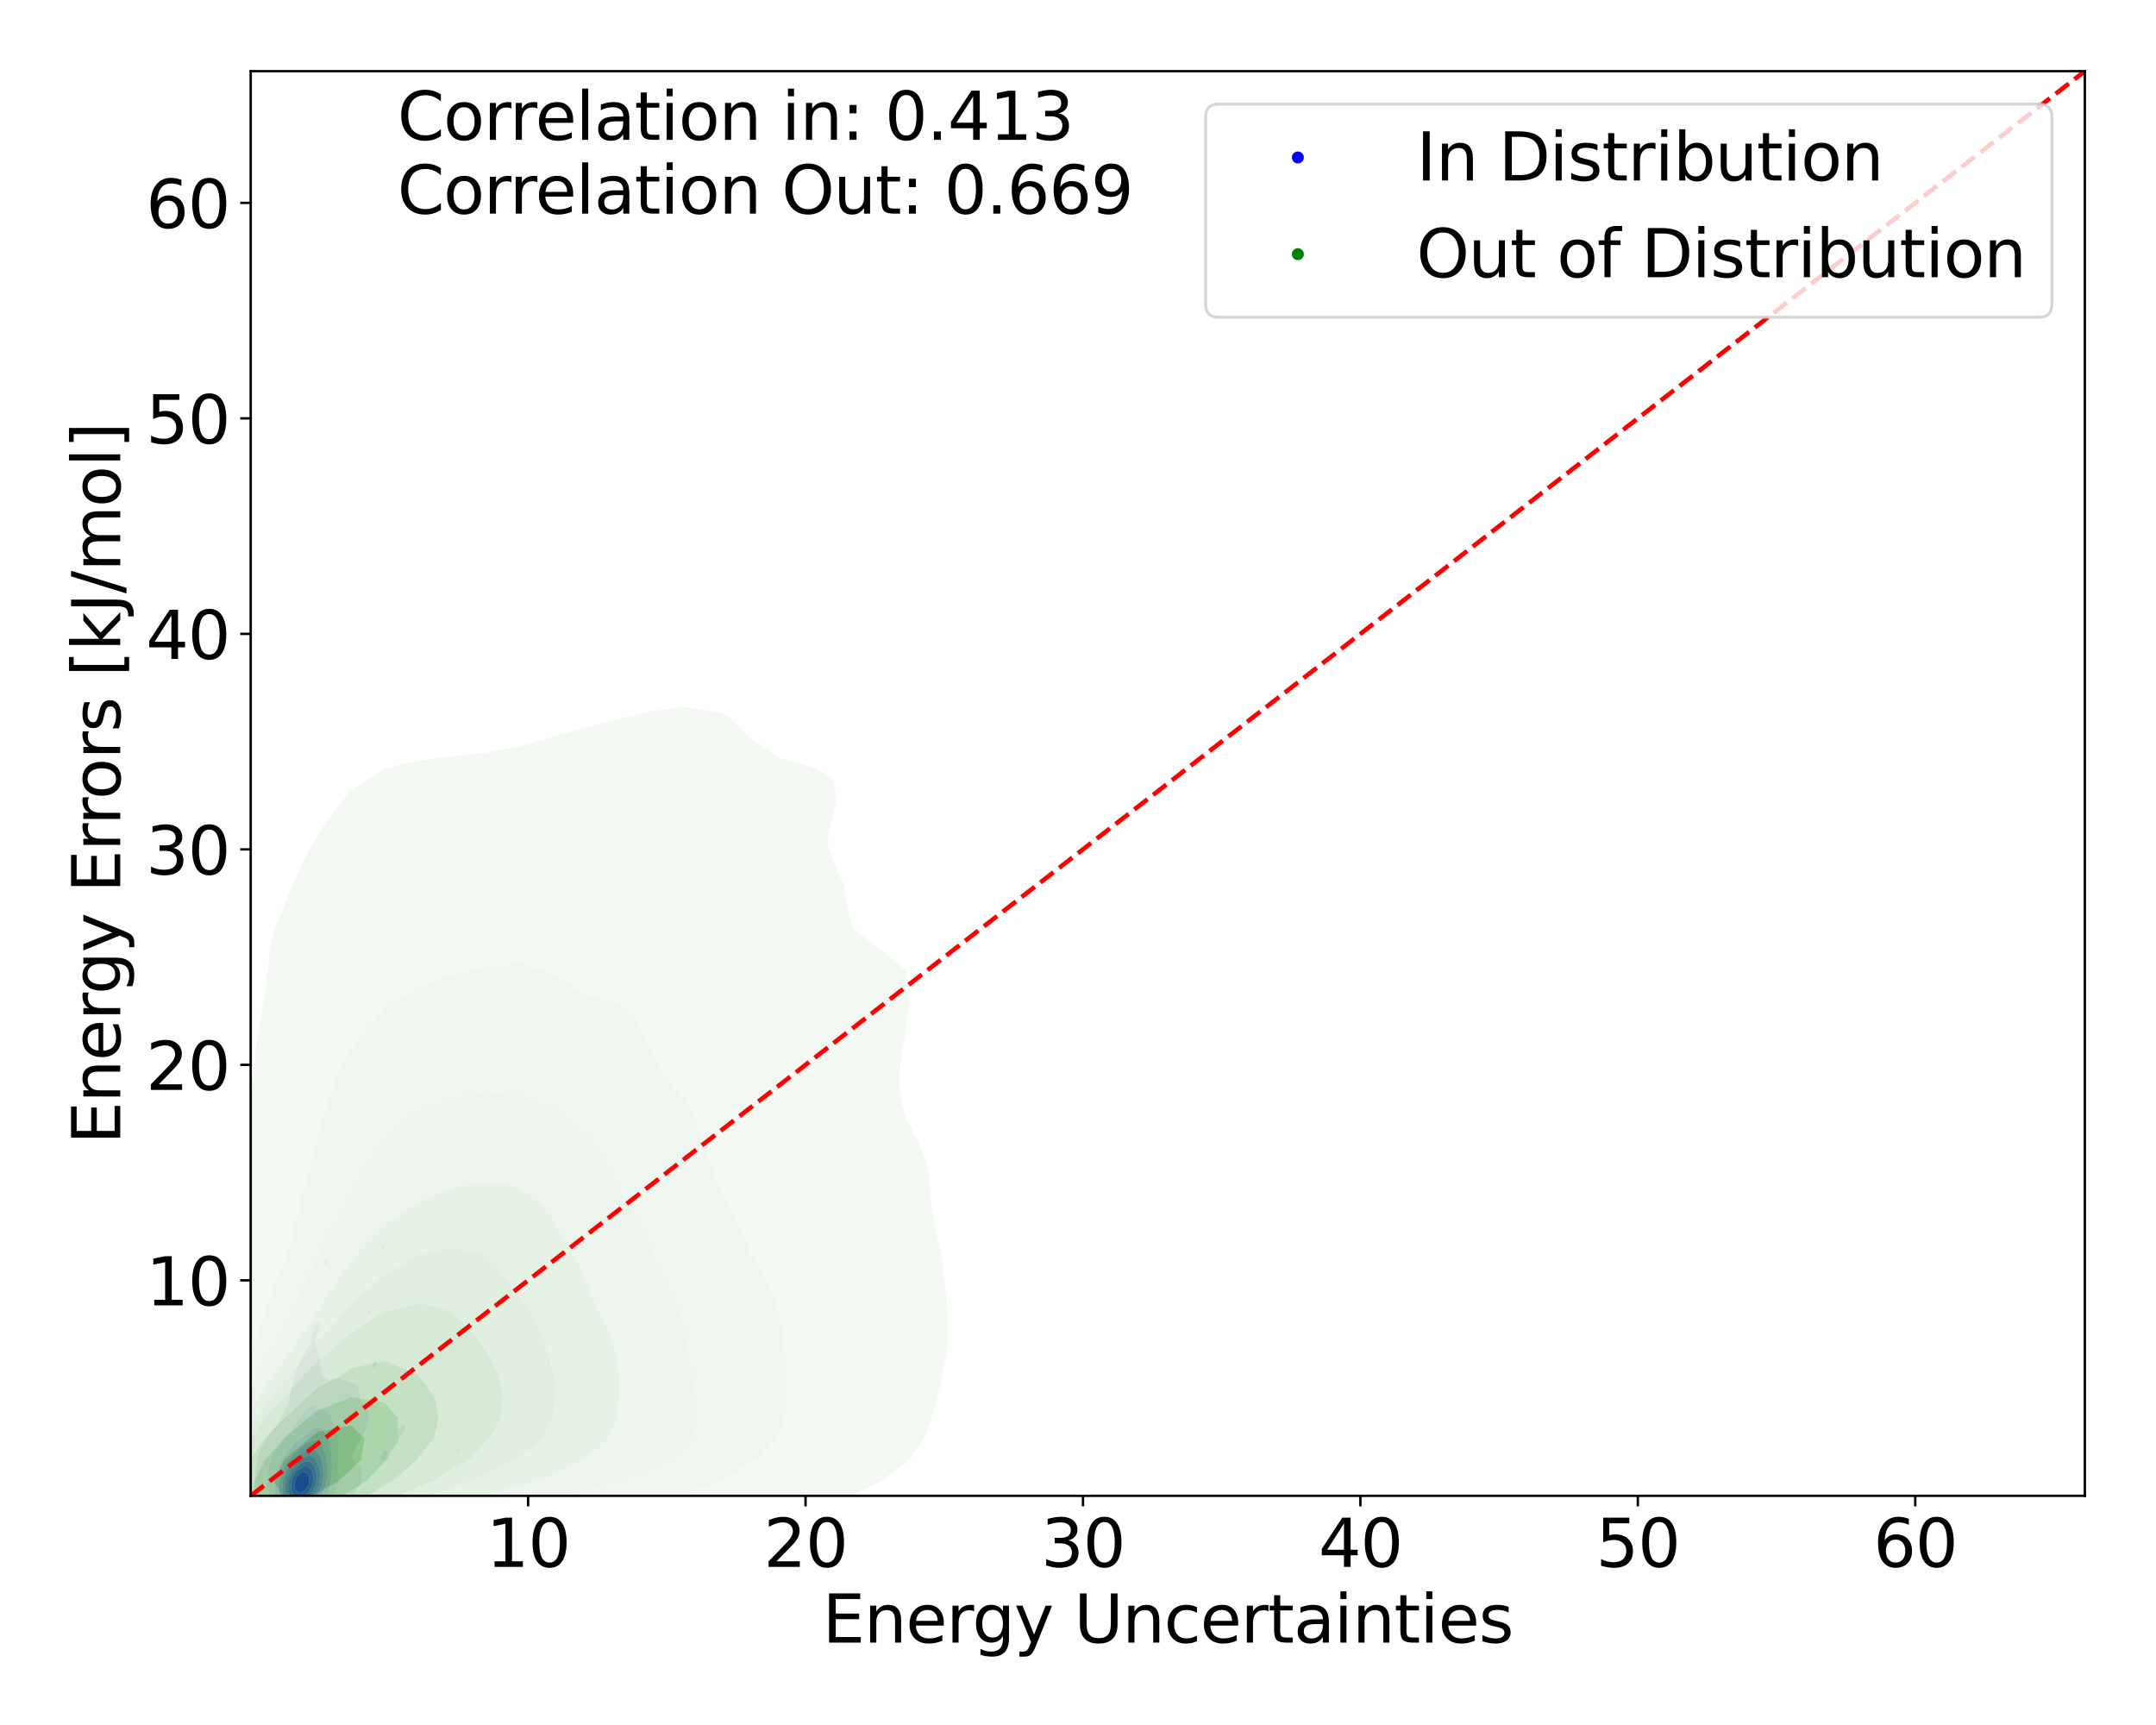 <?xml version="1.0" encoding="utf-8" standalone="no"?>
<!DOCTYPE svg PUBLIC "-//W3C//DTD SVG 1.1//EN"
  "http://www.w3.org/Graphics/SVG/1.1/DTD/svg11.dtd">
<svg xmlns:xlink="http://www.w3.org/1999/xlink" width="720pt" height="576pt" viewBox="0 0 720 576" xmlns="http://www.w3.org/2000/svg" version="1.1">
 <defs>
  <style type="text/css">*{stroke-linejoin: round; stroke-linecap: butt}</style>
 </defs>
 <g id="figure_1">
  <g id="patch_1">
   <path d="M 0 576 
L 720 576 
L 720 0 
L 0 0 
z
" style="fill: #ffffff"/>
  </g>
  <g id="axes_1">
   <g id="patch_2">
    <path d="M 83.72 499.48 
L 696.24 499.48 
L 696.24 23.76 
L 83.72 23.76 
z
" style="fill: #ffffff"/>
   </g>
   <g id="QuadContourSet_1">
    <path d="M 95.348 511.126 
L 95.759 511.228 
L 96.17 511.303 
L 96.581 511.357 
L 96.993 511.391 
L 97.404 511.409 
L 97.815 511.413 
L 98.226 511.403 
L 98.637 511.382 
L 99.048 511.348 
L 99.459 511.302 
L 99.87 511.243 
L 100.281 511.17 
L 100.692 511.08 
L 100.879 511.033 
L 101.103 510.988 
L 101.514 510.892 
L 101.926 510.777 
L 102.337 510.64 
L 102.748 510.477 
L 102.764 510.47 
L 103.159 510.329 
L 103.57 510.155 
L 103.981 509.947 
L 104.053 509.907 
L 104.392 509.75 
L 104.803 509.526 
L 105.094 509.345 
L 105.214 509.279 
L 105.625 509.037 
L 105.995 508.782 
L 106.036 508.756 
L 106.448 508.493 
L 106.816 508.219 
L 106.859 508.191 
L 107.27 507.907 
L 107.594 507.656 
L 107.681 507.594 
L 108.092 507.295 
L 108.35 507.093 
L 108.503 506.982 
L 108.914 506.677 
L 109.106 506.531 
L 109.325 506.375 
L 109.736 506.076 
L 109.886 505.968 
L 110.147 505.792 
L 110.558 505.51 
L 110.713 505.405 
L 110.97 505.242 
L 111.381 504.978 
L 111.589 504.842 
L 111.792 504.719 
L 112.203 504.462 
L 112.48 504.28 
L 112.614 504.196 
L 113.025 503.932 
L 113.331 503.717 
L 113.436 503.647 
L 113.847 503.359 
L 114.114 503.154 
L 114.258 503.048 
L 114.669 502.725 
L 114.828 502.591 
L 115.08 502.384 
L 115.479 502.028 
L 115.492 502.017 
L 115.903 501.644 
L 116.087 501.466 
L 116.314 501.245 
L 116.647 500.903 
L 116.725 500.822 
L 117.136 500.376 
L 117.168 500.34 
L 117.547 499.905 
L 117.654 499.777 
L 117.958 499.398 
L 118.101 499.214 
L 118.369 498.848 
L 118.51 498.652 
L 118.78 498.245 
L 118.883 498.089 
L 119.191 497.572 
L 119.219 497.526 
L 119.525 496.963 
L 119.602 496.801 
L 119.798 496.401 
L 120.013 495.886 
L 120.034 495.838 
L 120.246 495.275 
L 120.419 494.712 
L 120.425 494.689 
L 120.567 494.149 
L 120.676 493.587 
L 120.745 493.024 
L 120.77 492.461 
L 120.746 491.898 
L 120.663 491.336 
L 120.504 490.773 
L 120.425 490.581 
L 120.258 490.21 
L 120.013 489.81 
L 119.902 489.647 
L 119.602 489.281 
L 119.418 489.084 
L 119.191 488.856 
L 118.821 488.522 
L 118.78 488.482 
L 118.369 488.095 
L 118.227 487.959 
L 117.958 487.618 
L 117.806 487.396 
L 117.601 486.833 
L 117.575 486.271 
L 117.681 485.708 
L 117.876 485.145 
L 117.958 484.972 
L 118.138 484.582 
L 118.369 484.157 
L 118.441 484.019 
L 118.769 483.457 
L 118.78 483.44 
L 119.113 482.894 
L 119.191 482.77 
L 119.459 482.331 
L 119.602 482.097 
L 119.799 481.768 
L 120.013 481.407 
L 120.131 481.205 
L 120.425 480.689 
L 120.451 480.643 
L 120.763 480.08 
L 120.836 479.941 
L 121.062 479.517 
L 121.247 479.145 
L 121.344 478.954 
L 121.609 478.392 
L 121.658 478.281 
L 121.863 477.829 
L 122.069 477.32 
L 122.092 477.266 
L 122.308 476.703 
L 122.48 476.191 
L 122.498 476.14 
L 122.671 475.578 
L 122.816 475.015 
L 122.891 474.651 
L 122.935 474.452 
L 123.027 473.889 
L 123.085 473.327 
L 123.106 472.764 
L 123.085 472.201 
L 123.012 471.638 
L 122.891 471.127 
L 122.877 471.075 
L 122.652 470.513 
L 122.48 470.193 
L 122.316 469.95 
L 122.069 469.632 
L 121.834 469.387 
L 121.658 469.204 
L 121.25 468.824 
L 121.247 468.821 
L 120.836 468.368 
L 120.748 468.261 
L 120.433 467.699 
L 120.425 467.674 
L 120.261 467.136 
L 120.166 466.573 
L 120.112 466.01 
L 120.074 465.448 
L 120.034 464.885 
L 120.013 464.694 
L 119.971 464.322 
L 119.859 463.759 
L 119.657 463.196 
L 119.602 463.098 
L 119.249 462.634 
L 119.191 462.582 
L 118.78 462.309 
L 118.369 462.126 
L 118.213 462.071 
L 117.958 461.993 
L 117.547 461.879 
L 117.136 461.76 
L 116.725 461.625 
L 116.423 461.508 
L 116.314 461.466 
L 115.903 461.284 
L 115.492 461.087 
L 115.198 460.945 
L 115.08 460.889 
L 114.669 460.705 
L 114.258 460.555 
L 113.847 460.447 
L 113.436 460.385 
L 113.393 460.383 
L 113.025 460.365 
L 112.674 460.383 
L 112.614 460.385 
L 112.203 460.433 
L 111.792 460.497 
L 111.381 460.564 
L 110.97 460.617 
L 110.558 460.64 
L 110.147 460.616 
L 109.736 460.534 
L 109.325 460.386 
L 109.318 460.383 
L 108.914 460.152 
L 108.503 459.849 
L 108.47 459.82 
L 108.092 459.432 
L 107.947 459.257 
L 107.681 458.868 
L 107.579 458.694 
L 107.324 458.131 
L 107.27 457.973 
L 107.149 457.569 
L 107.026 457.006 
L 106.934 456.443 
L 106.86 455.88 
L 106.859 455.869 
L 106.798 455.318 
L 106.735 454.755 
L 106.665 454.192 
L 106.583 453.629 
L 106.488 453.066 
L 106.448 452.857 
L 106.376 452.504 
L 106.247 451.941 
L 106.106 451.378 
L 106.036 451.101 
L 105.952 450.815 
L 105.792 450.252 
L 105.645 449.69 
L 105.625 449.59 
L 105.498 449.127 
L 105.39 448.564 
L 105.344 448.001 
L 105.376 447.439 
L 105.508 446.876 
L 105.625 446.604 
L 105.711 446.313 
L 105.935 445.75 
L 106.036 445.537 
L 106.159 445.187 
L 106.369 444.625 
L 106.448 444.402 
L 106.542 444.062 
L 106.667 443.499 
L 106.746 442.936 
L 106.738 442.374 
L 106.569 441.811 
L 106.448 441.643 
L 106.036 441.546 
L 105.625 441.755 
L 105.574 441.811 
L 105.214 442.24 
L 105.135 442.374 
L 104.845 442.936 
L 104.803 443.035 
L 104.651 443.499 
L 104.501 444.062 
L 104.392 444.577 
L 104.384 444.625 
L 104.322 445.187 
L 104.28 445.75 
L 104.242 446.313 
L 104.181 446.876 
L 104.041 447.439 
L 103.981 447.563 
L 103.841 448.001 
L 103.57 448.501 
L 103.544 448.564 
L 103.222 449.127 
L 103.159 449.21 
L 102.875 449.69 
L 102.748 449.866 
L 102.518 450.252 
L 102.337 450.518 
L 102.162 450.815 
L 101.926 451.185 
L 101.816 451.378 
L 101.514 451.885 
L 101.484 451.941 
L 101.172 452.504 
L 101.103 452.626 
L 100.875 453.066 
L 100.692 453.427 
L 100.594 453.629 
L 100.332 454.192 
L 100.281 454.303 
L 100.082 454.755 
L 99.87 455.266 
L 99.849 455.318 
L 99.624 455.88 
L 99.459 456.322 
L 99.413 456.443 
L 99.208 457.006 
L 99.048 457.472 
L 99.014 457.569 
L 98.822 458.131 
L 98.642 458.694 
L 98.637 458.709 
L 98.46 459.257 
L 98.289 459.82 
L 98.226 460.036 
L 98.121 460.383 
L 97.96 460.945 
L 97.815 461.489 
L 97.809 461.508 
L 97.662 462.071 
L 97.527 462.634 
L 97.404 463.19 
L 97.402 463.196 
L 97.282 463.759 
L 97.171 464.322 
L 97.068 464.885 
L 96.993 465.31 
L 96.967 465.448 
L 96.862 466.01 
L 96.753 466.573 
L 96.635 467.136 
L 96.581 467.368 
L 96.501 467.699 
L 96.349 468.261 
L 96.183 468.824 
L 96.17 468.861 
L 95.987 469.387 
L 95.779 469.95 
L 95.759 469.998 
L 95.541 470.513 
L 95.348 470.951 
L 95.291 471.075 
L 95.018 471.638 
L 94.937 471.798 
L 94.725 472.201 
L 94.526 472.572 
L 94.418 472.764 
L 94.115 473.297 
L 94.097 473.327 
L 93.754 473.889 
L 93.704 473.971 
L 93.395 474.452 
L 93.293 474.611 
L 93.023 475.015 
L 92.882 475.226 
L 92.638 475.578 
L 92.471 475.818 
L 92.241 476.14 
L 92.059 476.394 
L 91.835 476.703 
L 91.648 476.957 
L 91.421 477.266 
L 91.237 477.512 
L 91.002 477.829 
L 90.826 478.063 
L 90.582 478.392 
L 90.415 478.615 
L 90.165 478.954 
L 90.004 479.174 
L 89.756 479.517 
L 89.593 479.744 
L 89.357 480.08 
L 89.182 480.335 
L 88.974 480.643 
L 88.771 480.954 
L 88.609 481.205 
L 88.36 481.615 
L 88.267 481.768 
L 87.949 482.331 
L 87.949 482.333 
L 87.647 482.894 
L 87.537 483.118 
L 87.37 483.457 
L 87.126 484.012 
L 87.123 484.019 
L 86.887 484.582 
L 86.715 485.056 
L 86.682 485.145 
L 86.488 485.708 
L 86.324 486.271 
L 86.304 486.347 
L 86.168 486.833 
L 86.034 487.396 
L 85.921 487.959 
L 85.893 488.116 
L 85.815 488.522 
L 85.722 489.084 
L 85.645 489.647 
L 85.58 490.21 
L 85.525 490.773 
L 85.482 491.303 
L 85.479 491.336 
L 85.435 491.898 
L 85.399 492.461 
L 85.37 493.024 
L 85.35 493.587 
L 85.337 494.149 
L 85.334 494.712 
L 85.342 495.275 
L 85.364 495.838 
L 85.401 496.401 
L 85.458 496.963 
L 85.482 497.136 
L 85.532 497.526 
L 85.628 498.089 
L 85.752 498.652 
L 85.893 499.159 
L 85.907 499.214 
L 86.077 499.777 
L 86.282 500.34 
L 86.304 500.395 
L 86.491 500.903 
L 86.715 501.438 
L 86.726 501.466 
L 86.951 502.028 
L 87.126 502.421 
L 87.194 502.591 
L 87.438 503.154 
L 87.537 503.364 
L 87.691 503.717 
L 87.949 504.241 
L 87.967 504.28 
L 88.251 504.842 
L 88.36 505.033 
L 88.567 505.405 
L 88.771 505.73 
L 88.922 505.968 
L 89.182 506.342 
L 89.318 506.531 
L 89.593 506.887 
L 89.76 507.093 
L 90.004 507.381 
L 90.252 507.656 
L 90.415 507.834 
L 90.795 508.219 
L 90.826 508.25 
L 91.237 508.654 
L 91.378 508.782 
L 91.648 509.031 
L 92.031 509.345 
L 92.059 509.369 
L 92.471 509.701 
L 92.771 509.907 
L 92.882 509.988 
L 93.293 510.258 
L 93.692 510.47 
L 93.704 510.477 
L 94.115 510.694 
L 94.526 510.866 
L 94.937 511.001 
L 95.058 511.033 
z
M 97.164 508.219 
L 96.993 508.197 
L 96.581 508.119 
L 96.17 508.012 
L 95.759 507.87 
L 95.348 507.686 
L 95.293 507.656 
L 94.937 507.48 
L 94.526 507.225 
L 94.344 507.093 
L 94.115 506.93 
L 93.704 506.584 
L 93.646 506.531 
L 93.293 506.2 
L 93.072 505.968 
L 92.882 505.76 
L 92.582 505.405 
L 92.471 505.266 
L 92.149 504.842 
L 92.059 504.715 
L 91.761 504.28 
L 91.648 504.098 
L 91.414 503.717 
L 91.237 503.392 
L 91.107 503.154 
L 90.84 502.591 
L 90.826 502.559 
L 90.595 502.028 
L 90.415 501.524 
L 90.393 501.466 
L 90.207 500.903 
L 90.056 500.34 
L 90.004 500.106 
L 89.922 499.777 
L 89.807 499.214 
L 89.713 498.652 
L 89.638 498.089 
L 89.593 497.656 
L 89.577 497.526 
L 89.523 496.963 
L 89.485 496.401 
L 89.459 495.838 
L 89.445 495.275 
L 89.444 494.712 
L 89.453 494.149 
L 89.474 493.587 
L 89.505 493.024 
L 89.548 492.461 
L 89.593 492.001 
L 89.602 491.898 
L 89.663 491.336 
L 89.739 490.773 
L 89.83 490.21 
L 89.939 489.647 
L 90.004 489.362 
L 90.065 489.084 
L 90.211 488.522 
L 90.384 487.959 
L 90.415 487.868 
L 90.579 487.396 
L 90.808 486.833 
L 90.826 486.792 
L 91.064 486.271 
L 91.237 485.933 
L 91.355 485.708 
L 91.648 485.202 
L 91.682 485.145 
L 92.04 484.582 
L 92.059 484.554 
L 92.427 484.019 
L 92.471 483.959 
L 92.838 483.457 
L 92.882 483.399 
L 93.268 482.894 
L 93.293 482.862 
L 93.704 482.336 
L 93.708 482.331 
L 94.115 481.812 
L 94.149 481.768 
L 94.526 481.283 
L 94.587 481.205 
L 94.937 480.746 
L 95.016 480.643 
L 95.348 480.194 
L 95.434 480.08 
L 95.759 479.625 
L 95.838 479.517 
L 96.17 479.037 
L 96.229 478.954 
L 96.581 478.428 
L 96.607 478.392 
L 96.975 477.829 
L 96.993 477.801 
L 97.338 477.266 
L 97.404 477.16 
L 97.701 476.703 
L 97.815 476.52 
L 98.068 476.14 
L 98.226 475.893 
L 98.445 475.578 
L 98.637 475.288 
L 98.836 475.015 
L 99.048 474.71 
L 99.247 474.452 
L 99.459 474.162 
L 99.679 473.889 
L 99.87 473.639 
L 100.131 473.327 
L 100.281 473.134 
L 100.594 472.764 
L 100.692 472.639 
L 101.058 472.201 
L 101.103 472.143 
L 101.514 471.64 
L 101.516 471.638 
L 101.926 471.136 
L 101.978 471.075 
L 102.337 470.642 
L 102.455 470.513 
L 102.748 470.186 
L 102.997 469.95 
L 103.159 469.797 
L 103.57 469.509 
L 103.874 469.387 
L 103.981 469.346 
L 104.392 469.323 
L 104.646 469.387 
L 104.803 469.425 
L 105.214 469.606 
L 105.625 469.817 
L 105.876 469.95 
L 106.036 470.015 
L 106.448 470.181 
L 106.859 470.337 
L 107.27 470.489 
L 107.327 470.513 
L 107.681 470.634 
L 108.092 470.799 
L 108.503 471.002 
L 108.622 471.075 
L 108.914 471.25 
L 109.325 471.579 
L 109.384 471.638 
L 109.736 472.014 
L 109.875 472.201 
L 110.147 472.607 
L 110.235 472.764 
L 110.522 473.327 
L 110.558 473.404 
L 110.766 473.889 
L 110.97 474.42 
L 110.981 474.452 
L 111.186 475.015 
L 111.378 475.578 
L 111.381 475.587 
L 111.574 476.14 
L 111.762 476.703 
L 111.792 476.792 
L 111.96 477.266 
L 112.15 477.829 
L 112.203 477.995 
L 112.342 478.392 
L 112.521 478.954 
L 112.614 479.293 
L 112.682 479.517 
L 112.824 480.08 
L 112.93 480.643 
L 113.003 481.205 
L 113.025 481.478 
L 113.05 481.768 
L 113.072 482.331 
L 113.072 482.894 
L 113.055 483.457 
L 113.025 484.019 
L 113.025 484.019 
L 112.992 484.582 
L 112.955 485.145 
L 112.916 485.708 
L 112.877 486.271 
L 112.84 486.833 
L 112.808 487.396 
L 112.78 487.959 
L 112.759 488.522 
L 112.745 489.084 
L 112.739 489.647 
L 112.743 490.21 
L 112.755 490.773 
L 112.776 491.336 
L 112.804 491.898 
L 112.837 492.461 
L 112.873 493.024 
L 112.905 493.587 
L 112.928 494.149 
L 112.932 494.712 
L 112.909 495.275 
L 112.845 495.838 
L 112.729 496.401 
L 112.614 496.771 
L 112.562 496.963 
L 112.353 497.526 
L 112.203 497.831 
L 112.091 498.089 
L 111.792 498.629 
L 111.781 498.652 
L 111.448 499.214 
L 111.381 499.311 
L 111.084 499.777 
L 110.97 499.934 
L 110.693 500.34 
L 110.558 500.516 
L 110.279 500.903 
L 110.147 501.068 
L 109.844 501.466 
L 109.736 501.596 
L 109.387 502.028 
L 109.325 502.101 
L 108.914 502.583 
L 108.908 502.591 
L 108.503 503.053 
L 108.413 503.154 
L 108.092 503.503 
L 107.887 503.717 
L 107.681 503.929 
L 107.32 504.28 
L 107.27 504.328 
L 106.859 504.717 
L 106.716 504.842 
L 106.448 505.084 
L 106.049 505.405 
L 106.036 505.416 
L 105.625 505.748 
L 105.312 505.968 
L 105.214 506.041 
L 104.803 506.326 
L 104.46 506.531 
L 104.392 506.575 
L 103.981 506.822 
L 103.57 507.031 
L 103.432 507.093 
L 103.159 507.233 
L 102.748 507.415 
L 102.337 507.57 
L 102.069 507.656 
L 101.926 507.71 
L 101.514 507.845 
L 101.103 507.958 
L 100.692 508.052 
L 100.281 508.129 
L 99.87 508.19 
L 99.622 508.219 
L 99.459 508.242 
L 99.048 508.282 
L 98.637 508.305 
L 98.226 508.309 
L 97.815 508.294 
L 97.404 508.255 
z
M 127.824 488.006 
L 127.914 487.959 
L 128.235 487.765 
L 128.588 487.396 
L 128.646 487.324 
L 128.936 486.833 
L 129.057 486.589 
L 129.188 486.271 
L 129.361 485.708 
L 129.464 485.145 
L 129.367 484.582 
L 129.057 484.352 
L 128.646 484.447 
L 128.457 484.582 
L 128.235 484.753 
L 127.886 485.145 
L 127.824 485.225 
L 127.546 485.708 
L 127.413 485.991 
L 127.308 486.271 
L 127.182 486.833 
L 127.177 487.396 
L 127.413 487.941 
L 127.475 487.959 
z
M 152.49 484.833 
L 152.901 484.918 
L 153.154 484.582 
L 153.312 484.206 
L 153.354 484.019 
L 153.312 483.703 
L 152.901 483.507 
L 152.536 484.019 
L 152.49 484.17 
L 152.428 484.582 
z
M 133.579 479.094 
L 133.991 478.965 
L 134.004 478.954 
L 134.402 478.601 
L 134.57 478.392 
L 134.813 478.05 
L 134.932 477.829 
L 135.172 477.266 
L 135.224 477.066 
L 135.296 476.703 
L 135.297 476.14 
L 135.224 475.887 
L 134.908 475.578 
L 134.813 475.539 
L 134.701 475.578 
L 134.402 475.698 
L 133.991 476.088 
L 133.953 476.14 
L 133.602 476.703 
L 133.579 476.749 
L 133.375 477.266 
L 133.197 477.829 
L 133.168 478.036 
L 133.126 478.392 
L 133.168 478.715 
L 133.281 478.954 
z
M 124.535 456.619 
L 124.947 456.701 
L 125.319 456.443 
L 125.358 456.41 
L 125.676 455.88 
L 125.769 455.66 
L 125.866 455.318 
L 125.897 454.755 
L 125.769 454.371 
L 125.358 454.259 
L 124.947 454.603 
L 124.843 454.755 
L 124.538 455.318 
L 124.535 455.327 
L 124.42 455.88 
L 124.447 456.443 
z
M 122.891 438.637 
L 123.302 438.498 
L 123.347 438.434 
L 123.578 437.871 
L 123.552 437.309 
L 123.302 437.135 
L 123.081 437.309 
L 122.891 437.54 
L 122.77 437.871 
L 122.76 438.434 
z
M 108.503 422.274 
L 108.914 422.224 
L 108.998 422.113 
L 109.272 421.551 
L 109.26 420.988 
L 108.914 420.832 
L 108.752 420.988 
L 108.503 421.348 
L 108.432 421.551 
L 108.42 422.113 
z
M 127.413 416.501 
L 127.824 417.048 
L 128.235 416.536 
L 128.258 416.486 
L 128.341 415.923 
L 128.235 415.577 
L 127.824 415.635 
L 127.63 415.923 
L 127.413 416.479 
L 127.412 416.486 
z
" clip-path="url(#p5ca2aac461)" style="fill: #ebebf3"/>
    <path d="M 97.404 508.255 
L 97.815 508.294 
L 98.226 508.309 
L 98.637 508.305 
L 99.048 508.282 
L 99.459 508.242 
L 99.622 508.219 
L 99.87 508.19 
L 100.281 508.129 
L 100.692 508.052 
L 101.103 507.958 
L 101.514 507.845 
L 101.926 507.71 
L 102.069 507.656 
L 102.337 507.57 
L 102.748 507.415 
L 103.159 507.233 
L 103.432 507.093 
L 103.57 507.031 
L 103.981 506.822 
L 104.392 506.575 
L 104.46 506.531 
L 104.803 506.326 
L 105.214 506.041 
L 105.312 505.968 
L 105.625 505.748 
L 106.036 505.416 
L 106.049 505.405 
L 106.448 505.084 
L 106.716 504.842 
L 106.859 504.717 
L 107.27 504.328 
L 107.32 504.28 
L 107.681 503.929 
L 107.887 503.717 
L 108.092 503.503 
L 108.413 503.154 
L 108.503 503.053 
L 108.908 502.591 
L 108.914 502.583 
L 109.325 502.101 
L 109.387 502.028 
L 109.736 501.596 
L 109.844 501.466 
L 110.147 501.068 
L 110.279 500.903 
L 110.558 500.516 
L 110.693 500.34 
L 110.97 499.934 
L 111.084 499.777 
L 111.381 499.311 
L 111.448 499.214 
L 111.781 498.652 
L 111.792 498.629 
L 112.091 498.089 
L 112.203 497.831 
L 112.353 497.526 
L 112.562 496.963 
L 112.614 496.771 
L 112.729 496.401 
L 112.845 495.838 
L 112.909 495.275 
L 112.932 494.712 
L 112.928 494.149 
L 112.905 493.587 
L 112.873 493.024 
L 112.837 492.461 
L 112.804 491.898 
L 112.776 491.336 
L 112.755 490.773 
L 112.743 490.21 
L 112.739 489.647 
L 112.745 489.084 
L 112.759 488.522 
L 112.78 487.959 
L 112.808 487.396 
L 112.84 486.833 
L 112.877 486.271 
L 112.916 485.708 
L 112.955 485.145 
L 112.992 484.582 
L 113.025 484.019 
L 113.025 484.019 
L 113.055 483.457 
L 113.072 482.894 
L 113.072 482.331 
L 113.05 481.768 
L 113.025 481.478 
L 113.003 481.205 
L 112.93 480.643 
L 112.824 480.08 
L 112.682 479.517 
L 112.614 479.293 
L 112.521 478.954 
L 112.342 478.392 
L 112.203 477.995 
L 112.15 477.829 
L 111.96 477.266 
L 111.792 476.792 
L 111.762 476.703 
L 111.574 476.14 
L 111.381 475.587 
L 111.378 475.578 
L 111.186 475.015 
L 110.981 474.452 
L 110.97 474.42 
L 110.766 473.889 
L 110.558 473.404 
L 110.522 473.327 
L 110.235 472.764 
L 110.147 472.607 
L 109.875 472.201 
L 109.736 472.014 
L 109.384 471.638 
L 109.325 471.579 
L 108.914 471.25 
L 108.622 471.075 
L 108.503 471.002 
L 108.092 470.799 
L 107.681 470.634 
L 107.327 470.513 
L 107.27 470.489 
L 106.859 470.337 
L 106.448 470.181 
L 106.036 470.015 
L 105.876 469.95 
L 105.625 469.817 
L 105.214 469.606 
L 104.803 469.425 
L 104.646 469.387 
L 104.392 469.323 
L 103.981 469.346 
L 103.874 469.387 
L 103.57 469.509 
L 103.159 469.797 
L 102.997 469.95 
L 102.748 470.186 
L 102.455 470.513 
L 102.337 470.642 
L 101.978 471.075 
L 101.926 471.136 
L 101.516 471.638 
L 101.514 471.64 
L 101.103 472.143 
L 101.058 472.201 
L 100.692 472.639 
L 100.594 472.764 
L 100.281 473.134 
L 100.131 473.327 
L 99.87 473.639 
L 99.679 473.889 
L 99.459 474.162 
L 99.247 474.452 
L 99.048 474.71 
L 98.836 475.015 
L 98.637 475.288 
L 98.445 475.578 
L 98.226 475.893 
L 98.068 476.14 
L 97.815 476.52 
L 97.701 476.703 
L 97.404 477.16 
L 97.338 477.266 
L 96.993 477.801 
L 96.975 477.829 
L 96.607 478.392 
L 96.581 478.428 
L 96.229 478.954 
L 96.17 479.037 
L 95.838 479.517 
L 95.759 479.625 
L 95.434 480.08 
L 95.348 480.194 
L 95.016 480.643 
L 94.937 480.746 
L 94.587 481.205 
L 94.526 481.283 
L 94.149 481.768 
L 94.115 481.812 
L 93.708 482.331 
L 93.704 482.336 
L 93.293 482.862 
L 93.268 482.894 
L 92.882 483.399 
L 92.838 483.457 
L 92.471 483.959 
L 92.427 484.019 
L 92.059 484.554 
L 92.04 484.582 
L 91.682 485.145 
L 91.648 485.202 
L 91.355 485.708 
L 91.237 485.933 
L 91.064 486.271 
L 90.826 486.792 
L 90.808 486.833 
L 90.579 487.396 
L 90.415 487.868 
L 90.384 487.959 
L 90.211 488.522 
L 90.065 489.084 
L 90.004 489.362 
L 89.939 489.647 
L 89.83 490.21 
L 89.739 490.773 
L 89.663 491.336 
L 89.602 491.898 
L 89.593 492.001 
L 89.548 492.461 
L 89.505 493.024 
L 89.474 493.587 
L 89.453 494.149 
L 89.444 494.712 
L 89.445 495.275 
L 89.459 495.838 
L 89.485 496.401 
L 89.523 496.963 
L 89.577 497.526 
L 89.593 497.656 
L 89.638 498.089 
L 89.713 498.652 
L 89.807 499.214 
L 89.922 499.777 
L 90.004 500.106 
L 90.056 500.34 
L 90.207 500.903 
L 90.393 501.466 
L 90.415 501.524 
L 90.595 502.028 
L 90.826 502.559 
L 90.84 502.591 
L 91.107 503.154 
L 91.237 503.392 
L 91.414 503.717 
L 91.648 504.098 
L 91.761 504.28 
L 92.059 504.715 
L 92.149 504.842 
L 92.471 505.266 
L 92.582 505.405 
L 92.882 505.76 
L 93.072 505.968 
L 93.293 506.2 
L 93.646 506.531 
L 93.704 506.584 
L 94.115 506.93 
L 94.344 507.093 
L 94.526 507.225 
L 94.937 507.48 
L 95.293 507.656 
L 95.348 507.686 
L 95.759 507.87 
L 96.17 508.012 
L 96.581 508.119 
L 96.993 508.197 
L 97.164 508.219 
z
M 96.675 505.968 
L 96.581 505.938 
L 96.17 505.769 
L 95.759 505.55 
L 95.536 505.405 
L 95.348 505.283 
L 94.937 504.961 
L 94.805 504.842 
L 94.526 504.58 
L 94.248 504.28 
L 94.115 504.126 
L 93.792 503.717 
L 93.704 503.593 
L 93.406 503.154 
L 93.293 502.965 
L 93.074 502.591 
L 92.882 502.213 
L 92.788 502.028 
L 92.541 501.466 
L 92.471 501.277 
L 92.326 500.903 
L 92.148 500.34 
L 92.059 499.994 
L 92 499.777 
L 91.877 499.214 
L 91.785 498.652 
L 91.719 498.089 
L 91.678 497.526 
L 91.658 496.963 
L 91.658 496.401 
L 91.677 495.838 
L 91.714 495.275 
L 91.771 494.712 
L 91.846 494.149 
L 91.941 493.587 
L 92.058 493.024 
L 92.059 493.017 
L 92.181 492.461 
L 92.326 491.898 
L 92.471 491.421 
L 92.495 491.336 
L 92.673 490.773 
L 92.882 490.21 
L 92.882 490.21 
L 93.098 489.647 
L 93.293 489.207 
L 93.346 489.084 
L 93.613 488.522 
L 93.704 488.345 
L 93.903 487.959 
L 94.115 487.584 
L 94.223 487.396 
L 94.526 486.903 
L 94.57 486.833 
L 94.937 486.28 
L 94.944 486.271 
L 95.345 485.708 
L 95.348 485.703 
L 95.759 485.163 
L 95.774 485.145 
L 96.17 484.653 
L 96.231 484.582 
L 96.581 484.169 
L 96.716 484.019 
L 96.993 483.708 
L 97.229 483.457 
L 97.404 483.267 
L 97.769 482.894 
L 97.815 482.846 
L 98.226 482.431 
L 98.33 482.331 
L 98.637 482.027 
L 98.913 481.768 
L 99.048 481.637 
L 99.459 481.256 
L 99.516 481.205 
L 99.87 480.873 
L 100.13 480.643 
L 100.281 480.503 
L 100.692 480.139 
L 100.761 480.08 
L 101.103 479.771 
L 101.402 479.517 
L 101.514 479.417 
L 101.926 479.065 
L 102.061 478.954 
L 102.337 478.719 
L 102.748 478.392 
L 102.748 478.392 
L 103.159 478.065 
L 103.487 477.829 
L 103.57 477.766 
L 103.981 477.483 
L 104.344 477.266 
L 104.392 477.235 
L 104.803 477.015 
L 105.214 476.843 
L 105.625 476.723 
L 105.759 476.703 
L 106.036 476.659 
L 106.448 476.668 
L 106.606 476.703 
L 106.859 476.761 
L 107.27 476.952 
L 107.681 477.265 
L 107.682 477.266 
L 108.092 477.715 
L 108.174 477.829 
L 108.503 478.326 
L 108.54 478.392 
L 108.838 478.954 
L 108.914 479.11 
L 109.096 479.517 
L 109.325 480.08 
L 109.325 480.08 
L 109.533 480.643 
L 109.72 481.205 
L 109.736 481.257 
L 109.892 481.768 
L 110.045 482.331 
L 110.147 482.759 
L 110.179 482.894 
L 110.3 483.457 
L 110.402 484.019 
L 110.487 484.582 
L 110.557 485.145 
L 110.558 485.159 
L 110.617 485.708 
L 110.665 486.271 
L 110.702 486.833 
L 110.731 487.396 
L 110.751 487.959 
L 110.765 488.522 
L 110.774 489.084 
L 110.777 489.647 
L 110.774 490.21 
L 110.766 490.773 
L 110.751 491.336 
L 110.729 491.898 
L 110.698 492.461 
L 110.656 493.024 
L 110.6 493.587 
L 110.558 493.919 
L 110.532 494.149 
L 110.454 494.712 
L 110.354 495.275 
L 110.228 495.838 
L 110.147 496.134 
L 110.082 496.401 
L 109.915 496.963 
L 109.736 497.455 
L 109.712 497.526 
L 109.494 498.089 
L 109.325 498.455 
L 109.239 498.652 
L 108.956 499.214 
L 108.914 499.288 
L 108.648 499.777 
L 108.503 500.013 
L 108.305 500.34 
L 108.092 500.658 
L 107.928 500.903 
L 107.681 501.242 
L 107.515 501.466 
L 107.27 501.776 
L 107.061 502.028 
L 106.859 502.265 
L 106.561 502.591 
L 106.448 502.712 
L 106.036 503.123 
L 106.004 503.154 
L 105.625 503.51 
L 105.38 503.717 
L 105.214 503.859 
L 104.803 504.178 
L 104.659 504.28 
L 104.392 504.475 
L 103.981 504.739 
L 103.8 504.842 
L 103.57 504.983 
L 103.159 505.203 
L 102.748 505.391 
L 102.713 505.405 
L 102.337 505.574 
L 101.926 505.73 
L 101.514 505.862 
L 101.123 505.968 
L 101.103 505.974 
L 100.692 506.08 
L 100.281 506.165 
L 99.87 506.231 
L 99.459 506.277 
L 99.048 506.303 
L 98.637 506.309 
L 98.226 506.292 
L 97.815 506.251 
L 97.404 506.18 
L 96.993 506.077 
z
" clip-path="url(#p5ca2aac461)" style="fill: #dcdcf4"/>
    <path d="M 96.993 506.077 
L 97.404 506.18 
L 97.815 506.251 
L 98.226 506.292 
L 98.637 506.309 
L 99.048 506.303 
L 99.459 506.277 
L 99.87 506.231 
L 100.281 506.165 
L 100.692 506.08 
L 101.103 505.974 
L 101.123 505.968 
L 101.514 505.862 
L 101.926 505.73 
L 102.337 505.574 
L 102.713 505.405 
L 102.748 505.391 
L 103.159 505.203 
L 103.57 504.983 
L 103.8 504.842 
L 103.981 504.739 
L 104.392 504.475 
L 104.659 504.28 
L 104.803 504.178 
L 105.214 503.859 
L 105.38 503.717 
L 105.625 503.51 
L 106.004 503.154 
L 106.036 503.123 
L 106.448 502.712 
L 106.561 502.591 
L 106.859 502.265 
L 107.061 502.028 
L 107.27 501.776 
L 107.515 501.466 
L 107.681 501.242 
L 107.928 500.903 
L 108.092 500.658 
L 108.305 500.34 
L 108.503 500.013 
L 108.648 499.777 
L 108.914 499.288 
L 108.956 499.214 
L 109.239 498.652 
L 109.325 498.455 
L 109.494 498.089 
L 109.712 497.526 
L 109.736 497.455 
L 109.915 496.963 
L 110.082 496.401 
L 110.147 496.134 
L 110.228 495.838 
L 110.354 495.275 
L 110.454 494.712 
L 110.532 494.149 
L 110.558 493.919 
L 110.6 493.587 
L 110.656 493.024 
L 110.698 492.461 
L 110.729 491.898 
L 110.751 491.336 
L 110.766 490.773 
L 110.774 490.21 
L 110.777 489.647 
L 110.774 489.084 
L 110.765 488.522 
L 110.751 487.959 
L 110.731 487.396 
L 110.702 486.833 
L 110.665 486.271 
L 110.617 485.708 
L 110.558 485.159 
L 110.557 485.145 
L 110.487 484.582 
L 110.402 484.019 
L 110.3 483.457 
L 110.179 482.894 
L 110.147 482.759 
L 110.045 482.331 
L 109.892 481.768 
L 109.736 481.257 
L 109.72 481.205 
L 109.533 480.643 
L 109.325 480.08 
L 109.325 480.08 
L 109.096 479.517 
L 108.914 479.11 
L 108.838 478.954 
L 108.54 478.392 
L 108.503 478.326 
L 108.174 477.829 
L 108.092 477.715 
L 107.682 477.266 
L 107.681 477.265 
L 107.27 476.952 
L 106.859 476.761 
L 106.606 476.703 
L 106.448 476.668 
L 106.036 476.659 
L 105.759 476.703 
L 105.625 476.723 
L 105.214 476.843 
L 104.803 477.015 
L 104.392 477.235 
L 104.344 477.266 
L 103.981 477.483 
L 103.57 477.766 
L 103.487 477.829 
L 103.159 478.065 
L 102.748 478.392 
L 102.748 478.392 
L 102.337 478.719 
L 102.061 478.954 
L 101.926 479.065 
L 101.514 479.417 
L 101.402 479.517 
L 101.103 479.771 
L 100.761 480.08 
L 100.692 480.139 
L 100.281 480.503 
L 100.13 480.643 
L 99.87 480.873 
L 99.516 481.205 
L 99.459 481.256 
L 99.048 481.637 
L 98.913 481.768 
L 98.637 482.027 
L 98.33 482.331 
L 98.226 482.431 
L 97.815 482.846 
L 97.769 482.894 
L 97.404 483.267 
L 97.229 483.457 
L 96.993 483.708 
L 96.716 484.019 
L 96.581 484.169 
L 96.231 484.582 
L 96.17 484.653 
L 95.774 485.145 
L 95.759 485.163 
L 95.348 485.703 
L 95.345 485.708 
L 94.944 486.271 
L 94.937 486.28 
L 94.57 486.833 
L 94.526 486.903 
L 94.223 487.396 
L 94.115 487.584 
L 93.903 487.959 
L 93.704 488.345 
L 93.613 488.522 
L 93.346 489.084 
L 93.293 489.207 
L 93.098 489.647 
L 92.882 490.21 
L 92.882 490.21 
L 92.673 490.773 
L 92.495 491.336 
L 92.471 491.421 
L 92.326 491.898 
L 92.181 492.461 
L 92.059 493.017 
L 92.058 493.024 
L 91.941 493.587 
L 91.846 494.149 
L 91.771 494.712 
L 91.714 495.275 
L 91.677 495.838 
L 91.658 496.401 
L 91.658 496.963 
L 91.678 497.526 
L 91.719 498.089 
L 91.785 498.652 
L 91.877 499.214 
L 92 499.777 
L 92.059 499.994 
L 92.148 500.34 
L 92.326 500.903 
L 92.471 501.277 
L 92.541 501.466 
L 92.788 502.028 
L 92.882 502.213 
L 93.074 502.591 
L 93.293 502.965 
L 93.406 503.154 
L 93.704 503.593 
L 93.792 503.717 
L 94.115 504.126 
L 94.248 504.28 
L 94.526 504.58 
L 94.805 504.842 
L 94.937 504.961 
L 95.348 505.283 
L 95.536 505.405 
L 95.759 505.55 
L 96.17 505.769 
L 96.581 505.938 
L 96.675 505.968 
z
M 96.894 504.28 
L 96.581 504.129 
L 96.17 503.875 
L 95.962 503.717 
L 95.759 503.556 
L 95.348 503.16 
L 95.342 503.154 
L 94.937 502.676 
L 94.872 502.591 
L 94.526 502.076 
L 94.496 502.028 
L 94.185 501.466 
L 94.115 501.316 
L 93.925 500.903 
L 93.715 500.34 
L 93.704 500.304 
L 93.536 499.777 
L 93.397 499.214 
L 93.294 498.652 
L 93.293 498.638 
L 93.215 498.089 
L 93.166 497.526 
L 93.146 496.963 
L 93.152 496.401 
L 93.185 495.838 
L 93.243 495.275 
L 93.293 494.939 
L 93.324 494.712 
L 93.424 494.149 
L 93.549 493.587 
L 93.704 493.024 
L 93.704 493.024 
L 93.87 492.461 
L 94.069 491.898 
L 94.115 491.779 
L 94.284 491.336 
L 94.526 490.787 
L 94.532 490.773 
L 94.797 490.21 
L 94.937 489.94 
L 95.092 489.647 
L 95.348 489.201 
L 95.417 489.084 
L 95.759 488.541 
L 95.772 488.522 
L 96.156 487.959 
L 96.17 487.939 
L 96.574 487.396 
L 96.581 487.387 
L 96.993 486.873 
L 97.026 486.833 
L 97.404 486.391 
L 97.513 486.271 
L 97.815 485.937 
L 98.037 485.708 
L 98.226 485.509 
L 98.597 485.145 
L 98.637 485.105 
L 99.048 484.708 
L 99.187 484.582 
L 99.459 484.326 
L 99.808 484.019 
L 99.87 483.963 
L 100.281 483.601 
L 100.457 483.457 
L 100.692 483.253 
L 101.103 482.921 
L 101.139 482.894 
L 101.514 482.59 
L 101.864 482.331 
L 101.926 482.283 
L 102.337 481.984 
L 102.668 481.768 
L 102.748 481.713 
L 103.159 481.46 
L 103.57 481.246 
L 103.668 481.205 
L 103.981 481.064 
L 104.392 480.931 
L 104.803 480.854 
L 105.214 480.846 
L 105.625 480.918 
L 106.036 481.086 
L 106.216 481.205 
L 106.448 481.366 
L 106.85 481.768 
L 106.859 481.777 
L 107.267 482.331 
L 107.27 482.336 
L 107.59 482.894 
L 107.681 483.068 
L 107.861 483.457 
L 108.092 484.018 
L 108.092 484.019 
L 108.292 484.582 
L 108.465 485.145 
L 108.503 485.28 
L 108.617 485.708 
L 108.749 486.271 
L 108.861 486.833 
L 108.914 487.135 
L 108.959 487.396 
L 109.043 487.959 
L 109.112 488.522 
L 109.168 489.084 
L 109.211 489.647 
L 109.242 490.21 
L 109.26 490.773 
L 109.266 491.336 
L 109.259 491.898 
L 109.238 492.461 
L 109.202 493.024 
L 109.15 493.587 
L 109.079 494.149 
L 108.988 494.712 
L 108.914 495.076 
L 108.876 495.275 
L 108.748 495.838 
L 108.59 496.401 
L 108.503 496.664 
L 108.409 496.963 
L 108.201 497.526 
L 108.092 497.78 
L 107.963 498.089 
L 107.691 498.652 
L 107.681 498.671 
L 107.393 499.214 
L 107.27 499.42 
L 107.054 499.777 
L 106.859 500.071 
L 106.674 500.34 
L 106.448 500.646 
L 106.248 500.903 
L 106.036 501.16 
L 105.767 501.466 
L 105.625 501.62 
L 105.218 502.028 
L 105.214 502.032 
L 104.803 502.41 
L 104.583 502.591 
L 104.392 502.748 
L 103.981 503.05 
L 103.824 503.154 
L 103.57 503.325 
L 103.159 503.569 
L 102.873 503.717 
L 102.748 503.784 
L 102.337 503.981 
L 101.926 504.148 
L 101.541 504.28 
L 101.514 504.289 
L 101.103 504.42 
L 100.692 504.526 
L 100.281 504.608 
L 99.87 504.669 
L 99.459 504.706 
L 99.048 504.72 
L 98.637 504.708 
L 98.226 504.667 
L 97.815 504.594 
L 97.404 504.483 
L 96.993 504.327 
z
" clip-path="url(#p5ca2aac461)" style="fill: #c6c6f5"/>
    <path d="M 96.993 504.327 
L 97.404 504.483 
L 97.815 504.594 
L 98.226 504.667 
L 98.637 504.708 
L 99.048 504.72 
L 99.459 504.706 
L 99.87 504.669 
L 100.281 504.608 
L 100.692 504.526 
L 101.103 504.42 
L 101.514 504.289 
L 101.541 504.28 
L 101.926 504.148 
L 102.337 503.981 
L 102.748 503.784 
L 102.873 503.717 
L 103.159 503.569 
L 103.57 503.325 
L 103.824 503.154 
L 103.981 503.05 
L 104.392 502.748 
L 104.583 502.591 
L 104.803 502.41 
L 105.214 502.032 
L 105.218 502.028 
L 105.625 501.62 
L 105.767 501.466 
L 106.036 501.16 
L 106.248 500.903 
L 106.448 500.646 
L 106.674 500.34 
L 106.859 500.071 
L 107.054 499.777 
L 107.27 499.42 
L 107.393 499.214 
L 107.681 498.671 
L 107.691 498.652 
L 107.963 498.089 
L 108.092 497.78 
L 108.201 497.526 
L 108.409 496.963 
L 108.503 496.664 
L 108.59 496.401 
L 108.748 495.838 
L 108.876 495.275 
L 108.914 495.076 
L 108.988 494.712 
L 109.079 494.149 
L 109.15 493.587 
L 109.202 493.024 
L 109.238 492.461 
L 109.259 491.898 
L 109.266 491.336 
L 109.26 490.773 
L 109.242 490.21 
L 109.211 489.647 
L 109.168 489.084 
L 109.112 488.522 
L 109.043 487.959 
L 108.959 487.396 
L 108.914 487.135 
L 108.861 486.833 
L 108.749 486.271 
L 108.617 485.708 
L 108.503 485.28 
L 108.465 485.145 
L 108.292 484.582 
L 108.092 484.019 
L 108.092 484.018 
L 107.861 483.457 
L 107.681 483.068 
L 107.59 482.894 
L 107.27 482.336 
L 107.267 482.331 
L 106.859 481.777 
L 106.85 481.768 
L 106.448 481.366 
L 106.216 481.205 
L 106.036 481.086 
L 105.625 480.918 
L 105.214 480.846 
L 104.803 480.854 
L 104.392 480.931 
L 103.981 481.064 
L 103.668 481.205 
L 103.57 481.246 
L 103.159 481.46 
L 102.748 481.713 
L 102.668 481.768 
L 102.337 481.984 
L 101.926 482.283 
L 101.864 482.331 
L 101.514 482.59 
L 101.139 482.894 
L 101.103 482.921 
L 100.692 483.253 
L 100.457 483.457 
L 100.281 483.601 
L 99.87 483.963 
L 99.808 484.019 
L 99.459 484.326 
L 99.187 484.582 
L 99.048 484.708 
L 98.637 485.105 
L 98.597 485.145 
L 98.226 485.509 
L 98.037 485.708 
L 97.815 485.937 
L 97.513 486.271 
L 97.404 486.391 
L 97.026 486.833 
L 96.993 486.873 
L 96.581 487.387 
L 96.574 487.396 
L 96.17 487.939 
L 96.156 487.959 
L 95.772 488.522 
L 95.759 488.541 
L 95.417 489.084 
L 95.348 489.201 
L 95.092 489.647 
L 94.937 489.94 
L 94.797 490.21 
L 94.532 490.773 
L 94.526 490.787 
L 94.284 491.336 
L 94.115 491.779 
L 94.069 491.898 
L 93.87 492.461 
L 93.704 493.024 
L 93.704 493.024 
L 93.549 493.587 
L 93.424 494.149 
L 93.324 494.712 
L 93.293 494.939 
L 93.243 495.275 
L 93.185 495.838 
L 93.152 496.401 
L 93.146 496.963 
L 93.166 497.526 
L 93.215 498.089 
L 93.293 498.638 
L 93.294 498.652 
L 93.397 499.214 
L 93.536 499.777 
L 93.704 500.304 
L 93.715 500.34 
L 93.925 500.903 
L 94.115 501.316 
L 94.185 501.466 
L 94.496 502.028 
L 94.526 502.076 
L 94.872 502.591 
L 94.937 502.676 
L 95.342 503.154 
L 95.348 503.16 
L 95.759 503.556 
L 95.962 503.717 
L 96.17 503.875 
L 96.581 504.129 
L 96.894 504.28 
z
M 97.787 503.154 
L 97.404 503.004 
L 96.993 502.784 
L 96.713 502.591 
L 96.581 502.495 
L 96.17 502.124 
L 96.08 502.028 
L 95.759 501.647 
L 95.626 501.466 
L 95.348 501.025 
L 95.277 500.903 
L 95.002 500.34 
L 94.937 500.176 
L 94.783 499.777 
L 94.613 499.214 
L 94.526 498.831 
L 94.484 498.652 
L 94.391 498.089 
L 94.332 497.526 
L 94.307 496.963 
L 94.313 496.401 
L 94.348 495.838 
L 94.412 495.275 
L 94.506 494.712 
L 94.526 494.622 
L 94.623 494.149 
L 94.769 493.587 
L 94.937 493.056 
L 94.947 493.024 
L 95.145 492.461 
L 95.348 491.972 
L 95.379 491.898 
L 95.637 491.336 
L 95.759 491.096 
L 95.927 490.773 
L 96.17 490.348 
L 96.252 490.21 
L 96.581 489.691 
L 96.611 489.647 
L 96.993 489.102 
L 97.005 489.084 
L 97.404 488.565 
L 97.439 488.522 
L 97.815 488.07 
L 97.914 487.959 
L 98.226 487.611 
L 98.434 487.396 
L 98.637 487.184 
L 99.003 486.833 
L 99.048 486.789 
L 99.459 486.41 
L 99.623 486.271 
L 99.87 486.053 
L 100.281 485.724 
L 100.303 485.708 
L 100.692 485.403 
L 101.062 485.145 
L 101.103 485.114 
L 101.514 484.837 
L 101.926 484.594 
L 101.949 484.582 
L 102.337 484.369 
L 102.748 484.183 
L 103.159 484.038 
L 103.238 484.019 
L 103.57 483.933 
L 103.981 483.884 
L 104.392 483.902 
L 104.803 483.997 
L 104.854 484.019 
L 105.214 484.181 
L 105.625 484.475 
L 105.735 484.582 
L 106.036 484.899 
L 106.22 485.145 
L 106.448 485.482 
L 106.575 485.708 
L 106.859 486.271 
L 106.859 486.271 
L 107.09 486.833 
L 107.27 487.347 
L 107.286 487.396 
L 107.452 487.959 
L 107.592 488.522 
L 107.681 488.94 
L 107.71 489.084 
L 107.809 489.647 
L 107.888 490.21 
L 107.947 490.773 
L 107.987 491.336 
L 108.008 491.898 
L 108.01 492.461 
L 107.992 493.024 
L 107.953 493.587 
L 107.892 494.149 
L 107.807 494.712 
L 107.695 495.275 
L 107.681 495.335 
L 107.562 495.838 
L 107.4 496.401 
L 107.27 496.778 
L 107.207 496.963 
L 106.984 497.526 
L 106.859 497.799 
L 106.725 498.089 
L 106.448 498.613 
L 106.427 498.652 
L 106.088 499.214 
L 106.036 499.292 
L 105.7 499.777 
L 105.625 499.876 
L 105.253 500.34 
L 105.214 500.386 
L 104.803 500.834 
L 104.735 500.903 
L 104.392 501.232 
L 104.122 501.466 
L 103.981 501.584 
L 103.57 501.896 
L 103.374 502.028 
L 103.159 502.173 
L 102.748 502.418 
L 102.409 502.591 
L 102.337 502.629 
L 101.926 502.818 
L 101.514 502.977 
L 101.103 503.108 
L 100.926 503.154 
L 100.692 503.218 
L 100.281 503.303 
L 99.87 503.361 
L 99.459 503.39 
L 99.048 503.389 
L 98.637 503.354 
L 98.226 503.281 
L 97.815 503.165 
z
" clip-path="url(#p5ca2aac461)" style="fill: #acacf6"/>
    <path d="M 97.815 503.165 
L 98.226 503.281 
L 98.637 503.354 
L 99.048 503.389 
L 99.459 503.39 
L 99.87 503.361 
L 100.281 503.303 
L 100.692 503.218 
L 100.926 503.154 
L 101.103 503.108 
L 101.514 502.977 
L 101.926 502.818 
L 102.337 502.629 
L 102.409 502.591 
L 102.748 502.418 
L 103.159 502.173 
L 103.374 502.028 
L 103.57 501.896 
L 103.981 501.584 
L 104.122 501.466 
L 104.392 501.232 
L 104.735 500.903 
L 104.803 500.834 
L 105.214 500.386 
L 105.253 500.34 
L 105.625 499.876 
L 105.7 499.777 
L 106.036 499.292 
L 106.088 499.214 
L 106.427 498.652 
L 106.448 498.613 
L 106.725 498.089 
L 106.859 497.799 
L 106.984 497.526 
L 107.207 496.963 
L 107.27 496.778 
L 107.4 496.401 
L 107.562 495.838 
L 107.681 495.335 
L 107.695 495.275 
L 107.807 494.712 
L 107.892 494.149 
L 107.953 493.587 
L 107.992 493.024 
L 108.01 492.461 
L 108.008 491.898 
L 107.987 491.336 
L 107.947 490.773 
L 107.888 490.21 
L 107.809 489.647 
L 107.71 489.084 
L 107.681 488.94 
L 107.592 488.522 
L 107.452 487.959 
L 107.286 487.396 
L 107.27 487.347 
L 107.09 486.833 
L 106.859 486.271 
L 106.859 486.271 
L 106.575 485.708 
L 106.448 485.482 
L 106.22 485.145 
L 106.036 484.899 
L 105.735 484.582 
L 105.625 484.475 
L 105.214 484.181 
L 104.854 484.019 
L 104.803 483.997 
L 104.392 483.902 
L 103.981 483.884 
L 103.57 483.933 
L 103.238 484.019 
L 103.159 484.038 
L 102.748 484.183 
L 102.337 484.369 
L 101.949 484.582 
L 101.926 484.594 
L 101.514 484.837 
L 101.103 485.114 
L 101.062 485.145 
L 100.692 485.403 
L 100.303 485.708 
L 100.281 485.724 
L 99.87 486.053 
L 99.623 486.271 
L 99.459 486.41 
L 99.048 486.789 
L 99.003 486.833 
L 98.637 487.184 
L 98.434 487.396 
L 98.226 487.611 
L 97.914 487.959 
L 97.815 488.07 
L 97.439 488.522 
L 97.404 488.565 
L 97.005 489.084 
L 96.993 489.102 
L 96.611 489.647 
L 96.581 489.691 
L 96.252 490.21 
L 96.17 490.348 
L 95.927 490.773 
L 95.759 491.096 
L 95.637 491.336 
L 95.379 491.898 
L 95.348 491.972 
L 95.145 492.461 
L 94.947 493.024 
L 94.937 493.056 
L 94.769 493.587 
L 94.623 494.149 
L 94.526 494.622 
L 94.506 494.712 
L 94.412 495.275 
L 94.348 495.838 
L 94.313 496.401 
L 94.307 496.963 
L 94.332 497.526 
L 94.391 498.089 
L 94.484 498.652 
L 94.526 498.831 
L 94.613 499.214 
L 94.783 499.777 
L 94.937 500.176 
L 95.002 500.34 
L 95.277 500.903 
L 95.348 501.025 
L 95.626 501.466 
L 95.759 501.647 
L 96.08 502.028 
L 96.17 502.124 
L 96.581 502.495 
L 96.713 502.591 
L 96.993 502.784 
L 97.404 503.004 
L 97.787 503.154 
z
M 98.377 502.028 
L 98.226 501.986 
L 97.815 501.817 
L 97.404 501.578 
L 97.252 501.466 
L 96.993 501.253 
L 96.653 500.903 
L 96.581 500.818 
L 96.241 500.34 
L 96.17 500.219 
L 95.938 499.777 
L 95.759 499.343 
L 95.71 499.214 
L 95.541 498.652 
L 95.422 498.089 
L 95.348 497.537 
L 95.347 497.526 
L 95.309 496.963 
L 95.309 496.401 
L 95.343 495.838 
L 95.348 495.8 
L 95.41 495.275 
L 95.508 494.712 
L 95.64 494.149 
L 95.759 493.747 
L 95.806 493.587 
L 96.001 493.024 
L 96.17 492.611 
L 96.232 492.461 
L 96.497 491.898 
L 96.581 491.737 
L 96.798 491.336 
L 96.993 491.008 
L 97.138 490.773 
L 97.404 490.376 
L 97.521 490.21 
L 97.815 489.816 
L 97.95 489.647 
L 98.226 489.313 
L 98.43 489.084 
L 98.637 488.857 
L 98.969 488.522 
L 99.048 488.442 
L 99.459 488.061 
L 99.581 487.959 
L 99.87 487.71 
L 100.281 487.396 
L 100.281 487.396 
L 100.692 487.103 
L 101.103 486.85 
L 101.135 486.833 
L 101.514 486.622 
L 101.926 486.433 
L 102.337 486.287 
L 102.407 486.271 
L 102.748 486.183 
L 103.159 486.132 
L 103.57 486.145 
L 103.981 486.232 
L 104.075 486.271 
L 104.392 486.406 
L 104.803 486.687 
L 104.958 486.833 
L 105.214 487.101 
L 105.435 487.396 
L 105.625 487.684 
L 105.779 487.959 
L 106.036 488.497 
L 106.047 488.522 
L 106.26 489.084 
L 106.436 489.647 
L 106.448 489.691 
L 106.578 490.21 
L 106.69 490.773 
L 106.775 491.336 
L 106.833 491.898 
L 106.859 492.335 
L 106.866 492.461 
L 106.872 493.024 
L 106.859 493.397 
L 106.852 493.587 
L 106.805 494.149 
L 106.73 494.712 
L 106.624 495.275 
L 106.487 495.838 
L 106.448 495.967 
L 106.317 496.401 
L 106.111 496.963 
L 106.036 497.137 
L 105.866 497.526 
L 105.625 497.997 
L 105.577 498.089 
L 105.238 498.652 
L 105.214 498.687 
L 104.84 499.214 
L 104.803 499.262 
L 104.392 499.753 
L 104.37 499.777 
L 103.981 500.177 
L 103.805 500.34 
L 103.57 500.546 
L 103.159 500.867 
L 103.108 500.903 
L 102.748 501.148 
L 102.337 501.389 
L 102.187 501.466 
L 101.926 501.598 
L 101.514 501.775 
L 101.103 501.919 
L 100.704 502.028 
L 100.692 502.032 
L 100.281 502.117 
L 99.87 502.168 
L 99.459 502.185 
L 99.048 502.164 
L 98.637 502.099 
z
" clip-path="url(#p5ca2aac461)" style="fill: #8f8ff8"/>
    <path d="M 98.637 502.099 
L 99.048 502.164 
L 99.459 502.185 
L 99.87 502.168 
L 100.281 502.117 
L 100.692 502.032 
L 100.704 502.028 
L 101.103 501.919 
L 101.514 501.775 
L 101.926 501.598 
L 102.187 501.466 
L 102.337 501.389 
L 102.748 501.148 
L 103.108 500.903 
L 103.159 500.867 
L 103.57 500.546 
L 103.805 500.34 
L 103.981 500.177 
L 104.37 499.777 
L 104.392 499.753 
L 104.803 499.262 
L 104.84 499.214 
L 105.214 498.687 
L 105.238 498.652 
L 105.577 498.089 
L 105.625 497.997 
L 105.866 497.526 
L 106.036 497.137 
L 106.111 496.963 
L 106.317 496.401 
L 106.448 495.967 
L 106.487 495.838 
L 106.624 495.275 
L 106.73 494.712 
L 106.805 494.149 
L 106.852 493.587 
L 106.859 493.397 
L 106.872 493.024 
L 106.866 492.461 
L 106.859 492.335 
L 106.833 491.898 
L 106.775 491.336 
L 106.69 490.773 
L 106.578 490.21 
L 106.448 489.691 
L 106.436 489.647 
L 106.26 489.084 
L 106.047 488.522 
L 106.036 488.497 
L 105.779 487.959 
L 105.625 487.684 
L 105.435 487.396 
L 105.214 487.101 
L 104.958 486.833 
L 104.803 486.687 
L 104.392 486.406 
L 104.075 486.271 
L 103.981 486.232 
L 103.57 486.145 
L 103.159 486.132 
L 102.748 486.183 
L 102.407 486.271 
L 102.337 486.287 
L 101.926 486.433 
L 101.514 486.622 
L 101.135 486.833 
L 101.103 486.85 
L 100.692 487.103 
L 100.281 487.396 
L 100.281 487.396 
L 99.87 487.71 
L 99.581 487.959 
L 99.459 488.061 
L 99.048 488.442 
L 98.969 488.522 
L 98.637 488.857 
L 98.43 489.084 
L 98.226 489.313 
L 97.95 489.647 
L 97.815 489.816 
L 97.521 490.21 
L 97.404 490.376 
L 97.138 490.773 
L 96.993 491.008 
L 96.798 491.336 
L 96.581 491.737 
L 96.497 491.898 
L 96.232 492.461 
L 96.17 492.611 
L 96.001 493.024 
L 95.806 493.587 
L 95.759 493.747 
L 95.64 494.149 
L 95.508 494.712 
L 95.41 495.275 
L 95.348 495.8 
L 95.343 495.838 
L 95.309 496.401 
L 95.309 496.963 
L 95.347 497.526 
L 95.348 497.537 
L 95.422 498.089 
L 95.541 498.652 
L 95.71 499.214 
L 95.759 499.343 
L 95.938 499.777 
L 96.17 500.219 
L 96.241 500.34 
L 96.581 500.818 
L 96.653 500.903 
L 96.993 501.253 
L 97.252 501.466 
L 97.404 501.578 
L 97.815 501.817 
L 98.226 501.986 
L 98.377 502.028 
z
M 98.855 500.903 
L 98.637 500.843 
L 98.226 500.665 
L 97.815 500.405 
L 97.735 500.34 
L 97.404 500.026 
L 97.196 499.777 
L 96.993 499.48 
L 96.839 499.214 
L 96.59 498.652 
L 96.581 498.627 
L 96.42 498.089 
L 96.309 497.526 
L 96.249 496.963 
L 96.235 496.401 
L 96.263 495.838 
L 96.331 495.275 
L 96.437 494.712 
L 96.581 494.149 
L 96.581 494.149 
L 96.763 493.587 
L 96.985 493.024 
L 96.993 493.008 
L 97.248 492.461 
L 97.404 492.169 
L 97.555 491.898 
L 97.815 491.479 
L 97.91 491.336 
L 98.226 490.892 
L 98.318 490.773 
L 98.637 490.381 
L 98.79 490.21 
L 99.048 489.931 
L 99.339 489.647 
L 99.459 489.532 
L 99.87 489.18 
L 99.998 489.084 
L 100.281 488.869 
L 100.692 488.602 
L 100.842 488.522 
L 101.103 488.376 
L 101.514 488.195 
L 101.926 488.064 
L 102.337 487.987 
L 102.748 487.972 
L 103.159 488.03 
L 103.57 488.176 
L 103.981 488.428 
L 104.089 488.522 
L 104.392 488.818 
L 104.599 489.084 
L 104.803 489.391 
L 104.945 489.647 
L 105.203 490.21 
L 105.214 490.239 
L 105.397 490.773 
L 105.547 491.336 
L 105.625 491.732 
L 105.656 491.898 
L 105.729 492.461 
L 105.767 493.024 
L 105.771 493.587 
L 105.741 494.149 
L 105.675 494.712 
L 105.625 494.987 
L 105.573 495.275 
L 105.433 495.838 
L 105.251 496.401 
L 105.214 496.494 
L 105.024 496.963 
L 104.803 497.414 
L 104.746 497.526 
L 104.409 498.089 
L 104.392 498.114 
L 104.001 498.652 
L 103.981 498.676 
L 103.57 499.142 
L 103.5 499.214 
L 103.159 499.536 
L 102.87 499.777 
L 102.748 499.873 
L 102.337 500.157 
L 102.027 500.34 
L 101.926 500.398 
L 101.514 500.596 
L 101.103 500.757 
L 100.692 500.879 
L 100.574 500.903 
L 100.281 500.962 
L 99.87 501.005 
L 99.459 501.003 
L 99.048 500.952 
z
" clip-path="url(#p5ca2aac461)" style="fill: #7171f9"/>
    <path d="M 99.048 500.952 
L 99.459 501.003 
L 99.87 501.005 
L 100.281 500.962 
L 100.574 500.903 
L 100.692 500.879 
L 101.103 500.757 
L 101.514 500.596 
L 101.926 500.398 
L 102.027 500.34 
L 102.337 500.157 
L 102.748 499.873 
L 102.87 499.777 
L 103.159 499.536 
L 103.5 499.214 
L 103.57 499.142 
L 103.981 498.676 
L 104.001 498.652 
L 104.392 498.114 
L 104.409 498.089 
L 104.746 497.526 
L 104.803 497.414 
L 105.024 496.963 
L 105.214 496.494 
L 105.251 496.401 
L 105.433 495.838 
L 105.573 495.275 
L 105.625 494.987 
L 105.675 494.712 
L 105.741 494.149 
L 105.771 493.587 
L 105.767 493.024 
L 105.729 492.461 
L 105.656 491.898 
L 105.625 491.732 
L 105.547 491.336 
L 105.397 490.773 
L 105.214 490.239 
L 105.203 490.21 
L 104.945 489.647 
L 104.803 489.391 
L 104.599 489.084 
L 104.392 488.818 
L 104.089 488.522 
L 103.981 488.428 
L 103.57 488.176 
L 103.159 488.03 
L 102.748 487.972 
L 102.337 487.987 
L 101.926 488.064 
L 101.514 488.195 
L 101.103 488.376 
L 100.842 488.522 
L 100.692 488.602 
L 100.281 488.869 
L 99.998 489.084 
L 99.87 489.18 
L 99.459 489.532 
L 99.339 489.647 
L 99.048 489.931 
L 98.79 490.21 
L 98.637 490.381 
L 98.318 490.773 
L 98.226 490.892 
L 97.91 491.336 
L 97.815 491.479 
L 97.555 491.898 
L 97.404 492.169 
L 97.248 492.461 
L 96.993 493.008 
L 96.985 493.024 
L 96.763 493.587 
L 96.581 494.149 
L 96.581 494.149 
L 96.437 494.712 
L 96.331 495.275 
L 96.263 495.838 
L 96.235 496.401 
L 96.249 496.963 
L 96.309 497.526 
L 96.42 498.089 
L 96.581 498.627 
L 96.59 498.652 
L 96.839 499.214 
L 96.993 499.48 
L 97.196 499.777 
L 97.404 500.026 
L 97.735 500.34 
L 97.815 500.405 
L 98.226 500.665 
L 98.637 500.843 
L 98.855 500.903 
z
M 99.52 499.777 
L 99.459 499.772 
L 99.048 499.666 
L 98.637 499.475 
L 98.272 499.214 
L 98.226 499.175 
L 97.815 498.694 
L 97.786 498.652 
L 97.496 498.089 
L 97.404 497.829 
L 97.311 497.526 
L 97.207 496.963 
L 97.165 496.401 
L 97.178 495.838 
L 97.241 495.275 
L 97.351 494.712 
L 97.404 494.521 
L 97.51 494.149 
L 97.716 493.587 
L 97.815 493.362 
L 97.973 493.024 
L 98.226 492.559 
L 98.284 492.461 
L 98.637 491.926 
L 98.657 491.898 
L 99.048 491.405 
L 99.11 491.336 
L 99.459 490.966 
L 99.669 490.773 
L 99.87 490.593 
L 100.281 490.282 
L 100.398 490.21 
L 100.692 490.03 
L 101.103 489.835 
L 101.514 489.701 
L 101.841 489.647 
L 101.926 489.633 
L 102.337 489.642 
L 102.36 489.647 
L 102.748 489.743 
L 103.159 489.956 
L 103.465 490.21 
L 103.57 490.313 
L 103.914 490.773 
L 103.981 490.886 
L 104.201 491.336 
L 104.392 491.856 
L 104.406 491.898 
L 104.54 492.461 
L 104.624 493.024 
L 104.661 493.587 
L 104.653 494.149 
L 104.599 494.712 
L 104.499 495.275 
L 104.392 495.685 
L 104.351 495.838 
L 104.147 496.401 
L 103.981 496.763 
L 103.884 496.963 
L 103.57 497.495 
L 103.55 497.526 
L 103.159 498.047 
L 103.124 498.089 
L 102.748 498.485 
L 102.569 498.652 
L 102.337 498.846 
L 101.926 499.142 
L 101.805 499.214 
L 101.514 499.377 
L 101.103 499.559 
L 100.692 499.694 
L 100.281 499.777 
L 100.281 499.777 
L 99.87 499.804 
z
" clip-path="url(#p5ca2aac461)" style="fill: #5353fb"/>
    <path d="M 99.87 499.804 
L 100.281 499.777 
L 100.281 499.777 
L 100.692 499.694 
L 101.103 499.559 
L 101.514 499.377 
L 101.805 499.214 
L 101.926 499.142 
L 102.337 498.846 
L 102.569 498.652 
L 102.748 498.485 
L 103.124 498.089 
L 103.159 498.047 
L 103.55 497.526 
L 103.57 497.495 
L 103.884 496.963 
L 103.981 496.763 
L 104.147 496.401 
L 104.351 495.838 
L 104.392 495.685 
L 104.499 495.275 
L 104.599 494.712 
L 104.653 494.149 
L 104.661 493.587 
L 104.624 493.024 
L 104.54 492.461 
L 104.406 491.898 
L 104.392 491.856 
L 104.201 491.336 
L 103.981 490.886 
L 103.914 490.773 
L 103.57 490.313 
L 103.465 490.21 
L 103.159 489.956 
L 102.748 489.743 
L 102.36 489.647 
L 102.337 489.642 
L 101.926 489.633 
L 101.841 489.647 
L 101.514 489.701 
L 101.103 489.835 
L 100.692 490.03 
L 100.398 490.21 
L 100.281 490.282 
L 99.87 490.593 
L 99.669 490.773 
L 99.459 490.966 
L 99.11 491.336 
L 99.048 491.405 
L 98.657 491.898 
L 98.637 491.926 
L 98.284 492.461 
L 98.226 492.559 
L 97.973 493.024 
L 97.815 493.362 
L 97.716 493.587 
L 97.51 494.149 
L 97.404 494.521 
L 97.351 494.712 
L 97.241 495.275 
L 97.178 495.838 
L 97.165 496.401 
L 97.207 496.963 
L 97.311 497.526 
L 97.404 497.829 
L 97.496 498.089 
L 97.786 498.652 
L 97.815 498.694 
L 98.226 499.175 
L 98.272 499.214 
L 98.637 499.475 
L 99.048 499.666 
L 99.459 499.772 
L 99.52 499.777 
z
M 99.325 498.089 
L 99.048 497.893 
L 98.725 497.526 
L 98.637 497.376 
L 98.458 496.963 
L 98.329 496.401 
L 98.296 495.838 
L 98.343 495.275 
L 98.459 494.712 
L 98.637 494.149 
L 98.637 494.149 
L 98.9 493.587 
L 99.048 493.325 
L 99.243 493.024 
L 99.459 492.734 
L 99.7 492.461 
L 99.87 492.286 
L 100.281 491.944 
L 100.355 491.898 
L 100.692 491.703 
L 101.103 491.548 
L 101.514 491.488 
L 101.926 491.54 
L 102.337 491.73 
L 102.538 491.898 
L 102.748 492.13 
L 102.955 492.461 
L 103.159 492.95 
L 103.183 493.024 
L 103.296 493.587 
L 103.332 494.149 
L 103.3 494.712 
L 103.202 495.275 
L 103.159 495.422 
L 103.026 495.838 
L 102.774 496.401 
L 102.748 496.446 
L 102.412 496.963 
L 102.337 497.059 
L 101.926 497.506 
L 101.903 497.526 
L 101.514 497.823 
L 101.103 498.067 
L 101.049 498.089 
L 100.692 498.216 
L 100.281 498.288 
L 99.87 498.275 
L 99.459 498.162 
z
" clip-path="url(#p5ca2aac461)" style="fill: #3232fc"/>
    <path d="M 99.459 498.162 
L 99.87 498.275 
L 100.281 498.288 
L 100.692 498.216 
L 101.049 498.089 
L 101.103 498.067 
L 101.514 497.823 
L 101.903 497.526 
L 101.926 497.506 
L 102.337 497.059 
L 102.412 496.963 
L 102.748 496.446 
L 102.774 496.401 
L 103.026 495.838 
L 103.159 495.422 
L 103.202 495.275 
L 103.3 494.712 
L 103.332 494.149 
L 103.296 493.587 
L 103.183 493.024 
L 103.159 492.95 
L 102.955 492.461 
L 102.748 492.13 
L 102.538 491.898 
L 102.337 491.73 
L 101.926 491.54 
L 101.514 491.488 
L 101.103 491.548 
L 100.692 491.703 
L 100.355 491.898 
L 100.281 491.944 
L 99.87 492.286 
L 99.7 492.461 
L 99.459 492.734 
L 99.243 493.024 
L 99.048 493.325 
L 98.9 493.587 
L 98.637 494.149 
L 98.637 494.149 
L 98.459 494.712 
L 98.343 495.275 
L 98.296 495.838 
L 98.329 496.401 
L 98.458 496.963 
L 98.637 497.376 
L 98.725 497.526 
L 99.048 497.893 
L 99.325 498.089 
z
" clip-path="url(#p5ca2aac461)" style="fill: #1010fe"/>
   </g>
   <g id="QuadContourSet_2">
    <path d="M 61.432 534.554 
L 72.592 535.584 
L 83.752 534.601 
L 94.911 531.473 
L 99.222 530.022 
L 106.071 529.183 
L 117.231 527.688 
L 128.39 526.04 
L 139.55 524.182 
L 148.123 522.924 
L 150.71 522.772 
L 161.87 522.192 
L 173.029 521.388 
L 184.189 520.385 
L 195.349 519.326 
L 206.509 517.98 
L 217.668 515.826 
L 217.668 515.826 
L 228.828 514.397 
L 239.988 512.335 
L 251.147 509.522 
L 254.153 508.728 
L 262.307 507.06 
L 273.467 503.916 
L 279.513 501.631 
L 284.627 499.514 
L 294.347 494.533 
L 295.786 493.396 
L 303.737 487.435 
L 306.946 482.262 
L 308.523 480.337 
L 311.254 473.239 
L 313.035 466.142 
L 314.694 459.044 
L 316.041 451.946 
L 316.705 444.848 
L 316.35 437.751 
L 315.712 430.653 
L 314.993 423.555 
L 313.771 416.457 
L 312.198 409.36 
L 310.977 402.262 
L 310.437 395.164 
L 309.403 388.066 
L 306.946 382.074 
L 306.412 380.968 
L 302.731 373.871 
L 300.647 366.773 
L 300.269 359.675 
L 301.129 352.577 
L 302.213 345.48 
L 303.107 338.382 
L 303.743 331.284 
L 302.494 324.186 
L 295.786 318.276 
L 293.988 317.089 
L 284.949 309.991 
L 284.627 309.174 
L 282.988 302.893 
L 281.867 295.795 
L 278.829 288.697 
L 276.209 281.6 
L 277.48 274.502 
L 279.279 267.404 
L 278.368 260.306 
L 273.467 256.882 
L 262.307 253.742 
L 260.411 253.209 
L 251.147 246.873 
L 250.369 246.111 
L 243.075 239.013 
L 239.988 237.751 
L 228.828 236.117 
L 217.668 237.388 
L 211.249 239.013 
L 206.509 240.1 
L 195.349 243.012 
L 184.297 246.111 
L 184.189 246.142 
L 173.029 249.324 
L 161.87 251.441 
L 150.71 252.617 
L 146.27 253.209 
L 139.55 253.908 
L 128.39 256.823 
L 122.763 260.306 
L 117.231 263.998 
L 114.29 267.404 
L 108.826 274.502 
L 106.071 278.912 
L 104.526 281.6 
L 100.774 288.697 
L 97.585 295.795 
L 94.911 302.317 
L 94.619 302.893 
L 91.727 309.991 
L 90.206 317.089 
L 89.39 324.186 
L 88.533 331.284 
L 87.387 338.382 
L 86.163 345.48 
L 85.169 352.577 
L 84.492 359.675 
L 83.866 366.773 
L 83.752 367.894 
L 82.582 373.871 
L 81.546 380.968 
L 80.815 388.066 
L 79.85 395.164 
L 78.542 402.262 
L 77.276 409.36 
L 76.247 416.457 
L 75.302 423.555 
L 74.277 430.653 
L 73.238 437.751 
L 72.592 442.545 
L 71.764 444.848 
L 69.199 451.946 
L 66.538 459.044 
L 64.04 466.142 
L 62.148 473.239 
L 61.432 476.325 
L 58.328 480.337 
L 54.096 487.435 
L 51.825 494.533 
L 50.621 501.631 
L 50.272 504.808 
L 47.995 508.728 
L 46.401 515.826 
L 47.99 522.924 
L 50.272 525.752 
L 53.187 530.022 
z
M 62.568 522.924 
L 61.432 521.714 
L 57.076 515.826 
L 56.567 508.728 
L 58.852 501.631 
L 61.432 497.707 
L 62.063 494.533 
L 64.129 487.435 
L 67.89 480.337 
L 72.592 474.556 
L 73.096 473.239 
L 75.863 466.142 
L 79.784 459.044 
L 83.752 452.912 
L 84.125 451.946 
L 86.285 444.848 
L 88.595 437.751 
L 91.152 430.653 
L 94.081 423.555 
L 94.911 421.401 
L 96.352 416.457 
L 98.283 409.36 
L 100.138 402.262 
L 101.987 395.164 
L 103.926 388.066 
L 105.843 380.968 
L 106.071 380.008 
L 107.593 373.871 
L 109.696 366.773 
L 112.458 359.675 
L 116.003 352.577 
L 117.231 350.332 
L 120.922 345.48 
L 127.009 338.382 
L 128.39 336.882 
L 137.107 331.284 
L 139.55 329.727 
L 150.71 325.635 
L 156.564 324.186 
L 161.87 322.819 
L 173.029 321.53 
L 182.877 324.186 
L 184.189 324.738 
L 194.248 331.284 
L 195.349 331.779 
L 206.509 335.256 
L 210.948 338.382 
L 215.496 345.48 
L 217.668 351.94 
L 217.906 352.577 
L 222.69 359.675 
L 228.383 366.773 
L 228.828 367.522 
L 232.198 373.871 
L 234.798 380.968 
L 237.299 388.066 
L 239.988 395.034 
L 240.042 395.164 
L 243.479 402.262 
L 246.652 409.36 
L 249.738 416.457 
L 251.147 419.303 
L 253.608 423.555 
L 257.412 430.653 
L 259.969 437.751 
L 261.457 444.848 
L 262.307 451.946 
L 262.307 451.946 
L 262.871 459.044 
L 263.04 466.142 
L 262.307 471.437 
L 262.106 473.239 
L 259.295 480.337 
L 252.445 487.435 
L 251.147 488.22 
L 240.219 494.533 
L 239.988 494.629 
L 228.828 498.944 
L 218.808 501.631 
L 217.668 501.938 
L 206.509 504.19 
L 195.349 505.971 
L 184.189 507.718 
L 177.128 508.728 
L 173.029 509.523 
L 161.87 511.293 
L 150.71 512.846 
L 139.55 514.445 
L 128.984 515.826 
L 128.39 515.961 
L 117.231 519.102 
L 106.071 521.787 
L 99.9 522.924 
L 94.911 524.787 
L 83.752 527.391 
L 72.592 527.458 
z
" clip-path="url(#p5ca2aac461)" style="fill: #e8f2e8; fill-opacity: 0.5"/>
    <path d="M 72.592 527.458 
L 83.752 527.391 
L 94.911 524.787 
L 99.9 522.924 
L 106.071 521.787 
L 117.231 519.102 
L 128.39 515.961 
L 128.984 515.826 
L 139.55 514.445 
L 150.71 512.846 
L 161.87 511.293 
L 173.029 509.523 
L 177.128 508.728 
L 184.189 507.718 
L 195.349 505.971 
L 206.509 504.19 
L 217.668 501.938 
L 218.808 501.631 
L 228.828 498.944 
L 239.988 494.629 
L 240.219 494.533 
L 251.147 488.22 
L 252.445 487.435 
L 259.295 480.337 
L 262.106 473.239 
L 262.307 471.437 
L 263.04 466.142 
L 262.871 459.044 
L 262.307 451.946 
L 262.307 451.946 
L 261.457 444.848 
L 259.969 437.751 
L 257.412 430.653 
L 253.608 423.555 
L 251.147 419.303 
L 249.738 416.457 
L 246.652 409.36 
L 243.479 402.262 
L 240.042 395.164 
L 239.988 395.034 
L 237.299 388.066 
L 234.798 380.968 
L 232.198 373.871 
L 228.828 367.522 
L 228.383 366.773 
L 222.69 359.675 
L 217.906 352.577 
L 217.668 351.94 
L 215.496 345.48 
L 210.948 338.382 
L 206.509 335.256 
L 195.349 331.779 
L 194.248 331.284 
L 184.189 324.738 
L 182.877 324.186 
L 173.029 321.53 
L 161.87 322.819 
L 156.564 324.186 
L 150.71 325.635 
L 139.55 329.727 
L 137.107 331.284 
L 128.39 336.882 
L 127.009 338.382 
L 120.922 345.48 
L 117.231 350.332 
L 116.003 352.577 
L 112.458 359.675 
L 109.696 366.773 
L 107.593 373.871 
L 106.071 380.008 
L 105.843 380.968 
L 103.926 388.066 
L 101.987 395.164 
L 100.138 402.262 
L 98.283 409.36 
L 96.352 416.457 
L 94.911 421.401 
L 94.081 423.555 
L 91.152 430.653 
L 88.595 437.751 
L 86.285 444.848 
L 84.125 451.946 
L 83.752 452.912 
L 79.784 459.044 
L 75.863 466.142 
L 73.096 473.239 
L 72.592 474.556 
L 67.89 480.337 
L 64.129 487.435 
L 62.063 494.533 
L 61.432 497.707 
L 58.852 501.631 
L 56.567 508.728 
L 57.076 515.826 
L 61.432 521.714 
L 62.568 522.924 
z
M 77.721 522.924 
L 72.592 522.722 
L 63.285 515.826 
L 62.224 508.728 
L 62.971 501.631 
L 64.852 494.533 
L 68.607 487.435 
L 72.592 482.537 
L 73.457 480.337 
L 76.782 473.239 
L 82.036 466.142 
L 83.752 463.889 
L 86.14 459.044 
L 90.023 451.946 
L 94.5 444.848 
L 94.911 444.068 
L 97.519 437.751 
L 100.632 430.653 
L 104.194 423.555 
L 106.071 419.959 
L 107.923 416.457 
L 111.646 409.36 
L 115.48 402.262 
L 117.231 398.49 
L 119.3 395.164 
L 123.525 388.066 
L 128.166 380.968 
L 128.39 380.642 
L 136.509 373.871 
L 139.55 371.57 
L 150.71 366.852 
L 151.126 366.773 
L 161.87 364.635 
L 173.029 365.594 
L 175.889 366.773 
L 184.189 370.128 
L 189.064 373.871 
L 195.349 378.603 
L 197.424 380.968 
L 202.143 388.066 
L 205.844 395.164 
L 206.509 396.411 
L 210.001 402.262 
L 213.913 409.36 
L 217.076 416.457 
L 217.668 418.054 
L 219.995 423.555 
L 223.63 430.653 
L 227.102 437.751 
L 228.828 444.848 
L 228.828 444.848 
L 229.911 451.946 
L 231.06 459.044 
L 232.261 466.142 
L 232.835 473.239 
L 231.176 480.337 
L 228.828 482.814 
L 224.012 487.435 
L 217.668 490.271 
L 206.509 494.446 
L 206.305 494.533 
L 195.349 497.727 
L 184.189 500.677 
L 179.96 501.631 
L 173.029 503.211 
L 161.87 505.247 
L 150.71 507.193 
L 142.183 508.728 
L 139.55 509.34 
L 128.39 512.28 
L 117.231 514.925 
L 113.751 515.826 
L 106.071 518.742 
L 94.911 521.718 
L 84.955 522.924 
L 83.752 523.271 
z
" clip-path="url(#p5ca2aac461)" style="fill: #e1eee1; fill-opacity: 0.5"/>
    <path d="M 83.752 523.271 
L 84.955 522.924 
L 94.911 521.718 
L 106.071 518.742 
L 113.751 515.826 
L 117.231 514.925 
L 128.39 512.28 
L 139.55 509.34 
L 142.183 508.728 
L 150.71 507.193 
L 161.87 505.247 
L 173.029 503.211 
L 179.96 501.631 
L 184.189 500.677 
L 195.349 497.727 
L 206.305 494.533 
L 206.509 494.446 
L 217.668 490.271 
L 224.012 487.435 
L 228.828 482.814 
L 231.176 480.337 
L 232.835 473.239 
L 232.261 466.142 
L 231.06 459.044 
L 229.911 451.946 
L 228.828 444.848 
L 228.828 444.848 
L 227.102 437.751 
L 223.63 430.653 
L 219.995 423.555 
L 217.668 418.054 
L 217.076 416.457 
L 213.913 409.36 
L 210.001 402.262 
L 206.509 396.411 
L 205.844 395.164 
L 202.143 388.066 
L 197.424 380.968 
L 195.349 378.603 
L 189.064 373.871 
L 184.189 370.128 
L 175.889 366.773 
L 173.029 365.594 
L 161.87 364.635 
L 151.126 366.773 
L 150.71 366.852 
L 139.55 371.57 
L 136.509 373.871 
L 128.39 380.642 
L 128.166 380.968 
L 123.525 388.066 
L 119.3 395.164 
L 117.231 398.49 
L 115.48 402.262 
L 111.646 409.36 
L 107.923 416.457 
L 106.071 419.959 
L 104.194 423.555 
L 100.632 430.653 
L 97.519 437.751 
L 94.911 444.068 
L 94.5 444.848 
L 90.023 451.946 
L 86.14 459.044 
L 83.752 463.889 
L 82.036 466.142 
L 76.782 473.239 
L 73.457 480.337 
L 72.592 482.537 
L 68.607 487.435 
L 64.852 494.533 
L 62.971 501.631 
L 62.224 508.728 
L 63.285 515.826 
L 72.592 522.722 
L 77.721 522.924 
z
M 68.326 515.826 
L 65.26 508.728 
L 65.808 501.631 
L 68.555 494.533 
L 72.592 489.084 
L 73.18 487.435 
L 76.332 480.337 
L 81.676 473.239 
L 83.752 470.762 
L 86.459 466.142 
L 91.445 459.044 
L 94.911 454.537 
L 96.731 451.946 
L 101.212 444.848 
L 106.071 437.751 
L 106.071 437.751 
L 110.549 430.653 
L 115.44 423.555 
L 117.231 421.016 
L 121.453 416.457 
L 128.347 409.36 
L 128.39 409.312 
L 138.407 402.262 
L 139.55 401.425 
L 150.71 396.744 
L 159.977 395.164 
L 161.87 394.786 
L 165.017 395.164 
L 173.029 396.298 
L 180.721 402.262 
L 184.189 406.539 
L 185.992 409.36 
L 190.011 416.457 
L 193.737 423.555 
L 195.349 427.185 
L 196.912 430.653 
L 200.057 437.751 
L 203.5 444.848 
L 205.87 451.946 
L 206.509 457.189 
L 206.741 459.044 
L 206.975 466.142 
L 206.509 469.954 
L 206.154 473.239 
L 203.042 480.337 
L 195.349 487.127 
L 194.989 487.435 
L 184.189 492.537 
L 179.004 494.533 
L 173.029 496.238 
L 161.87 499.102 
L 151.976 501.631 
L 150.71 501.94 
L 139.55 505.184 
L 128.39 508.084 
L 126.482 508.728 
L 117.231 512.167 
L 106.071 515.423 
L 104.389 515.826 
L 94.911 519.425 
L 83.752 520.976 
L 72.592 518.987 
z
" clip-path="url(#p5ca2aac461)" style="fill: #daebda; fill-opacity: 0.5"/>
    <path d="M 72.592 518.987 
L 83.752 520.976 
L 94.911 519.425 
L 104.389 515.826 
L 106.071 515.423 
L 117.231 512.167 
L 126.482 508.728 
L 128.39 508.084 
L 139.55 505.184 
L 150.71 501.94 
L 151.976 501.631 
L 161.87 499.102 
L 173.029 496.238 
L 179.004 494.533 
L 184.189 492.537 
L 194.989 487.435 
L 195.349 487.127 
L 203.042 480.337 
L 206.154 473.239 
L 206.509 469.954 
L 206.975 466.142 
L 206.741 459.044 
L 206.509 457.189 
L 205.87 451.946 
L 203.5 444.848 
L 200.057 437.751 
L 196.912 430.653 
L 195.349 427.185 
L 193.737 423.555 
L 190.011 416.457 
L 185.992 409.36 
L 184.189 406.539 
L 180.721 402.262 
L 173.029 396.298 
L 165.017 395.164 
L 161.87 394.786 
L 159.977 395.164 
L 150.71 396.744 
L 139.55 401.425 
L 138.407 402.262 
L 128.39 409.312 
L 128.347 409.36 
L 121.453 416.457 
L 117.231 421.016 
L 115.44 423.555 
L 110.549 430.653 
L 106.071 437.751 
L 106.071 437.751 
L 101.212 444.848 
L 96.731 451.946 
L 94.911 454.537 
L 91.445 459.044 
L 86.459 466.142 
L 83.752 470.762 
L 81.676 473.239 
L 76.332 480.337 
L 73.18 487.435 
L 72.592 489.084 
L 68.555 494.533 
L 65.808 501.631 
L 65.26 508.728 
L 68.326 515.826 
z
M 75.058 515.826 
L 72.592 514.197 
L 68.921 508.728 
L 69.229 501.631 
L 72.592 495.167 
L 72.746 494.533 
L 75.331 487.435 
L 79.801 480.337 
L 83.752 475.815 
L 85.422 473.239 
L 90.591 466.142 
L 94.911 461.207 
L 96.827 459.044 
L 102.573 451.946 
L 106.071 447.625 
L 108.906 444.848 
L 115.113 437.751 
L 117.231 435.1 
L 122.663 430.653 
L 128.39 425.299 
L 132.038 423.555 
L 139.55 419.126 
L 150.71 416.457 
L 161.87 418.706 
L 166.835 423.555 
L 172.127 430.653 
L 173.029 431.902 
L 176.753 437.751 
L 180.462 444.848 
L 183.27 451.946 
L 184.189 455.651 
L 185.106 459.044 
L 185.57 466.142 
L 184.577 473.239 
L 184.189 474.041 
L 181.439 480.337 
L 173.029 486.897 
L 172.434 487.435 
L 161.87 492.228 
L 157.269 494.533 
L 150.71 496.791 
L 139.55 500.756 
L 137.579 501.631 
L 128.39 505.063 
L 117.532 508.728 
L 117.231 508.841 
L 106.071 513.678 
L 97.102 515.826 
L 94.911 516.658 
L 83.752 518.467 
z
" clip-path="url(#p5ca2aac461)" style="fill: #d0e6d0; fill-opacity: 0.5"/>
    <path d="M 83.752 518.467 
L 94.911 516.658 
L 97.102 515.826 
L 106.071 513.678 
L 117.231 508.841 
L 117.532 508.728 
L 128.39 505.063 
L 137.579 501.631 
L 139.55 500.756 
L 150.71 496.791 
L 157.269 494.533 
L 161.87 492.228 
L 172.434 487.435 
L 173.029 486.897 
L 181.439 480.337 
L 184.189 474.041 
L 184.577 473.239 
L 185.57 466.142 
L 185.106 459.044 
L 184.189 455.651 
L 183.27 451.946 
L 180.462 444.848 
L 176.753 437.751 
L 173.029 431.902 
L 172.127 430.653 
L 166.835 423.555 
L 161.87 418.706 
L 150.71 416.457 
L 139.55 419.126 
L 132.038 423.555 
L 128.39 425.299 
L 122.663 430.653 
L 117.231 435.1 
L 115.113 437.751 
L 108.906 444.848 
L 106.071 447.625 
L 102.573 451.946 
L 96.827 459.044 
L 94.911 461.207 
L 90.591 466.142 
L 85.422 473.239 
L 83.752 475.815 
L 79.801 480.337 
L 75.331 487.435 
L 72.746 494.533 
L 72.592 495.167 
L 69.229 501.631 
L 68.921 508.728 
L 72.592 514.197 
L 75.058 515.826 
z
M 72.956 508.728 
L 72.848 501.631 
L 74.565 494.533 
L 77.781 487.435 
L 83.752 480.337 
L 83.752 480.337 
L 88.357 473.239 
L 94.911 466.393 
L 95.181 466.142 
L 101.589 459.044 
L 106.071 454.324 
L 109.305 451.946 
L 117.231 444.896 
L 117.341 444.848 
L 128.39 437.977 
L 129.672 437.751 
L 139.55 435.013 
L 149.695 437.751 
L 150.71 438.142 
L 157.828 444.848 
L 161.87 450.294 
L 163.014 451.946 
L 166.413 459.044 
L 167.794 466.142 
L 167.2 473.239 
L 163.718 480.337 
L 161.87 481.892 
L 156.759 487.435 
L 150.71 490.669 
L 144.706 494.533 
L 139.55 496.673 
L 128.39 501.625 
L 128.382 501.631 
L 117.231 506.959 
L 112.829 508.728 
L 106.071 511.69 
L 94.911 514.767 
L 83.752 515.678 
z
" clip-path="url(#p5ca2aac461)" style="fill: #c4e0c4; fill-opacity: 0.5"/>
    <path d="M 83.752 515.678 
L 94.911 514.767 
L 106.071 511.69 
L 112.829 508.728 
L 117.231 506.959 
L 128.382 501.631 
L 128.39 501.625 
L 139.55 496.673 
L 144.706 494.533 
L 150.71 490.669 
L 156.759 487.435 
L 161.87 481.892 
L 163.718 480.337 
L 167.2 473.239 
L 167.794 466.142 
L 166.413 459.044 
L 163.014 451.946 
L 161.87 450.294 
L 157.828 444.848 
L 150.71 438.142 
L 149.695 437.751 
L 139.55 435.013 
L 129.672 437.751 
L 128.39 437.977 
L 117.341 444.848 
L 117.231 444.896 
L 109.305 451.946 
L 106.071 454.324 
L 101.589 459.044 
L 95.181 466.142 
L 94.911 466.393 
L 88.357 473.239 
L 83.752 480.337 
L 83.752 480.337 
L 77.781 487.435 
L 74.565 494.533 
L 72.848 501.631 
L 72.956 508.728 
z
M 80.257 508.728 
L 77.331 501.631 
L 78.93 494.533 
L 83.661 487.435 
L 83.752 487.327 
L 88.254 480.337 
L 94.911 473.557 
L 95.293 473.239 
L 103.083 466.142 
L 106.071 463.419 
L 114.178 459.044 
L 117.231 456.862 
L 128.39 454.393 
L 139.55 459.044 
L 139.55 459.044 
L 145.112 466.142 
L 146.565 473.239 
L 144.986 480.337 
L 139.55 486.636 
L 139.154 487.435 
L 131.188 494.533 
L 128.39 496.003 
L 119.221 501.631 
L 117.231 502.582 
L 106.071 507.71 
L 102.32 508.728 
L 94.911 511.314 
L 83.752 510.978 
z
" clip-path="url(#p5ca2aac461)" style="fill: #afd6af; fill-opacity: 0.5"/>
    <path d="M 83.752 510.978 
L 94.911 511.314 
L 102.32 508.728 
L 106.071 507.71 
L 117.231 502.582 
L 119.221 501.631 
L 128.39 496.003 
L 131.188 494.533 
L 139.154 487.435 
L 139.55 486.636 
L 144.986 480.337 
L 146.565 473.239 
L 145.112 466.142 
L 139.55 459.044 
L 139.55 459.044 
L 128.39 454.393 
L 117.231 456.862 
L 114.178 459.044 
L 106.071 463.419 
L 103.083 466.142 
L 95.293 473.239 
L 94.911 473.557 
L 88.254 480.337 
L 83.752 487.327 
L 83.661 487.435 
L 78.93 494.533 
L 77.331 501.631 
L 80.257 508.728 
z
M 83.752 501.631 
L 84.891 494.533 
L 88.51 487.435 
L 94.702 480.337 
L 94.911 480.124 
L 103.197 473.239 
L 106.071 470.892 
L 117.231 466.504 
L 128.39 468.23 
L 132.762 473.239 
L 133.363 480.337 
L 129.227 487.435 
L 128.39 488.099 
L 122.456 494.533 
L 117.231 497.791 
L 110.604 501.631 
L 106.071 503.863 
L 94.911 506.77 
z
" clip-path="url(#p5ca2aac461)" style="fill: #8bc48b; fill-opacity: 0.5"/>
    <path d="M 94.911 506.77 
L 106.071 503.863 
L 110.604 501.631 
L 117.231 497.791 
L 122.456 494.533 
L 128.39 488.099 
L 129.227 487.435 
L 133.363 480.337 
L 132.762 473.239 
L 128.39 468.23 
L 117.231 466.504 
L 106.071 470.892 
L 103.197 473.239 
L 94.911 480.124 
L 94.702 480.337 
L 88.51 487.435 
L 84.891 494.533 
L 83.752 501.631 
z
M 91.518 494.533 
L 94.911 487.435 
L 94.911 487.435 
L 103.186 480.337 
L 106.071 478.075 
L 117.231 475.938 
L 121.877 480.337 
L 120.654 487.435 
L 117.231 490.802 
L 113.086 494.533 
L 106.071 498.646 
L 94.911 500.898 
z
" clip-path="url(#p5ca2aac461)" style="fill: #5aac5a; fill-opacity: 0.5"/>
    <path d="M 94.911 500.898 
L 106.071 498.646 
L 113.086 494.533 
L 117.231 490.802 
L 120.654 487.435 
L 121.877 480.337 
L 117.231 475.938 
L 106.071 478.075 
L 103.186 480.337 
L 94.911 487.435 
L 94.911 487.435 
L 91.518 494.533 
z
" clip-path="url(#p5ca2aac461)" style="fill: #1e8f1e; fill-opacity: 0.5"/>
   </g>
   <g id="matplotlib.axis_1">
    <g id="xtick_1">
     <g id="line2d_1">
      <defs>
       <path id="m64a5de6cd1" d="M 0 0 
L 0 3.5 
" style="stroke: #000000; stroke-width: 0.8"/>
      </defs>
      <g>
       <use xlink:href="#m64a5de6cd1" x="176.367" y="499.48" style="stroke: #000000; stroke-width: 0.8"/>
      </g>
     </g>
     <g id="text_1">
      <!-- 10 -->
      <g transform="translate(162.37 523.197) scale(0.22 -0.22)">
       <defs>
        <path id="DejaVuSans-31" d="M 794 531 
L 1825 531 
L 1825 4091 
L 703 3866 
L 703 4441 
L 1819 4666 
L 2450 4666 
L 2450 531 
L 3481 531 
L 3481 0 
L 794 0 
L 794 531 
z
" transform="scale(0.016)"/>
        <path id="DejaVuSans-30" d="M 2034 4250 
Q 1547 4250 1301 3770 
Q 1056 3291 1056 2328 
Q 1056 1369 1301 889 
Q 1547 409 2034 409 
Q 2525 409 2770 889 
Q 3016 1369 3016 2328 
Q 3016 3291 2770 3770 
Q 2525 4250 2034 4250 
z
M 2034 4750 
Q 2819 4750 3233 4129 
Q 3647 3509 3647 2328 
Q 3647 1150 3233 529 
Q 2819 -91 2034 -91 
Q 1250 -91 836 529 
Q 422 1150 422 2328 
Q 422 3509 836 4129 
Q 1250 4750 2034 4750 
z
" transform="scale(0.016)"/>
       </defs>
       <use xlink:href="#DejaVuSans-31"/>
       <use xlink:href="#DejaVuSans-30" x="63.623"/>
      </g>
     </g>
    </g>
    <g id="xtick_2">
     <g id="line2d_2">
      <g>
       <use xlink:href="#m64a5de6cd1" x="269.015" y="499.48" style="stroke: #000000; stroke-width: 0.8"/>
      </g>
     </g>
     <g id="text_2">
      <!-- 20 -->
      <g transform="translate(255.017 523.197) scale(0.22 -0.22)">
       <defs>
        <path id="DejaVuSans-32" d="M 1228 531 
L 3431 531 
L 3431 0 
L 469 0 
L 469 531 
Q 828 903 1448 1529 
Q 2069 2156 2228 2338 
Q 2531 2678 2651 2914 
Q 2772 3150 2772 3378 
Q 2772 3750 2511 3984 
Q 2250 4219 1831 4219 
Q 1534 4219 1204 4116 
Q 875 4013 500 3803 
L 500 4441 
Q 881 4594 1212 4672 
Q 1544 4750 1819 4750 
Q 2544 4750 2975 4387 
Q 3406 4025 3406 3419 
Q 3406 3131 3298 2873 
Q 3191 2616 2906 2266 
Q 2828 2175 2409 1742 
Q 1991 1309 1228 531 
z
" transform="scale(0.016)"/>
       </defs>
       <use xlink:href="#DejaVuSans-32"/>
       <use xlink:href="#DejaVuSans-30" x="63.623"/>
      </g>
     </g>
    </g>
    <g id="xtick_3">
     <g id="line2d_3">
      <g>
       <use xlink:href="#m64a5de6cd1" x="361.662" y="499.48" style="stroke: #000000; stroke-width: 0.8"/>
      </g>
     </g>
     <g id="text_3">
      <!-- 30 -->
      <g transform="translate(347.665 523.197) scale(0.22 -0.22)">
       <defs>
        <path id="DejaVuSans-33" d="M 2597 2516 
Q 3050 2419 3304 2112 
Q 3559 1806 3559 1356 
Q 3559 666 3084 287 
Q 2609 -91 1734 -91 
Q 1441 -91 1130 -33 
Q 819 25 488 141 
L 488 750 
Q 750 597 1062 519 
Q 1375 441 1716 441 
Q 2309 441 2620 675 
Q 2931 909 2931 1356 
Q 2931 1769 2642 2001 
Q 2353 2234 1838 2234 
L 1294 2234 
L 1294 2753 
L 1863 2753 
Q 2328 2753 2575 2939 
Q 2822 3125 2822 3475 
Q 2822 3834 2567 4026 
Q 2313 4219 1838 4219 
Q 1578 4219 1281 4162 
Q 984 4106 628 3988 
L 628 4550 
Q 988 4650 1302 4700 
Q 1616 4750 1894 4750 
Q 2613 4750 3031 4423 
Q 3450 4097 3450 3541 
Q 3450 3153 3228 2886 
Q 3006 2619 2597 2516 
z
" transform="scale(0.016)"/>
       </defs>
       <use xlink:href="#DejaVuSans-33"/>
       <use xlink:href="#DejaVuSans-30" x="63.623"/>
      </g>
     </g>
    </g>
    <g id="xtick_4">
     <g id="line2d_4">
      <g>
       <use xlink:href="#m64a5de6cd1" x="454.309" y="499.48" style="stroke: #000000; stroke-width: 0.8"/>
      </g>
     </g>
     <g id="text_4">
      <!-- 40 -->
      <g transform="translate(440.312 523.197) scale(0.22 -0.22)">
       <defs>
        <path id="DejaVuSans-34" d="M 2419 4116 
L 825 1625 
L 2419 1625 
L 2419 4116 
z
M 2253 4666 
L 3047 4666 
L 3047 1625 
L 3713 1625 
L 3713 1100 
L 3047 1100 
L 3047 0 
L 2419 0 
L 2419 1100 
L 313 1100 
L 313 1709 
L 2253 4666 
z
" transform="scale(0.016)"/>
       </defs>
       <use xlink:href="#DejaVuSans-34"/>
       <use xlink:href="#DejaVuSans-30" x="63.623"/>
      </g>
     </g>
    </g>
    <g id="xtick_5">
     <g id="line2d_5">
      <g>
       <use xlink:href="#m64a5de6cd1" x="546.957" y="499.48" style="stroke: #000000; stroke-width: 0.8"/>
      </g>
     </g>
     <g id="text_5">
      <!-- 50 -->
      <g transform="translate(532.959 523.197) scale(0.22 -0.22)">
       <defs>
        <path id="DejaVuSans-35" d="M 691 4666 
L 3169 4666 
L 3169 4134 
L 1269 4134 
L 1269 2991 
Q 1406 3038 1543 3061 
Q 1681 3084 1819 3084 
Q 2600 3084 3056 2656 
Q 3513 2228 3513 1497 
Q 3513 744 3044 326 
Q 2575 -91 1722 -91 
Q 1428 -91 1123 -41 
Q 819 9 494 109 
L 494 744 
Q 775 591 1075 516 
Q 1375 441 1709 441 
Q 2250 441 2565 725 
Q 2881 1009 2881 1497 
Q 2881 1984 2565 2268 
Q 2250 2553 1709 2553 
Q 1456 2553 1204 2497 
Q 953 2441 691 2322 
L 691 4666 
z
" transform="scale(0.016)"/>
       </defs>
       <use xlink:href="#DejaVuSans-35"/>
       <use xlink:href="#DejaVuSans-30" x="63.623"/>
      </g>
     </g>
    </g>
    <g id="xtick_6">
     <g id="line2d_6">
      <g>
       <use xlink:href="#m64a5de6cd1" x="639.604" y="499.48" style="stroke: #000000; stroke-width: 0.8"/>
      </g>
     </g>
     <g id="text_6">
      <!-- 60 -->
      <g transform="translate(625.607 523.197) scale(0.22 -0.22)">
       <defs>
        <path id="DejaVuSans-36" d="M 2113 2584 
Q 1688 2584 1439 2293 
Q 1191 2003 1191 1497 
Q 1191 994 1439 701 
Q 1688 409 2113 409 
Q 2538 409 2786 701 
Q 3034 994 3034 1497 
Q 3034 2003 2786 2293 
Q 2538 2584 2113 2584 
z
M 3366 4563 
L 3366 3988 
Q 3128 4100 2886 4159 
Q 2644 4219 2406 4219 
Q 1781 4219 1451 3797 
Q 1122 3375 1075 2522 
Q 1259 2794 1537 2939 
Q 1816 3084 2150 3084 
Q 2853 3084 3261 2657 
Q 3669 2231 3669 1497 
Q 3669 778 3244 343 
Q 2819 -91 2113 -91 
Q 1303 -91 875 529 
Q 447 1150 447 2328 
Q 447 3434 972 4092 
Q 1497 4750 2381 4750 
Q 2619 4750 2861 4703 
Q 3103 4656 3366 4563 
z
" transform="scale(0.016)"/>
       </defs>
       <use xlink:href="#DejaVuSans-36"/>
       <use xlink:href="#DejaVuSans-30" x="63.623"/>
      </g>
     </g>
    </g>
    <g id="text_7">
     <!-- Energy Uncertainties -->
     <g transform="translate(274.662 548.488) scale(0.22 -0.22)">
      <defs>
       <path id="DejaVuSans-45" d="M 628 4666 
L 3578 4666 
L 3578 4134 
L 1259 4134 
L 1259 2753 
L 3481 2753 
L 3481 2222 
L 1259 2222 
L 1259 531 
L 3634 531 
L 3634 0 
L 628 0 
L 628 4666 
z
" transform="scale(0.016)"/>
       <path id="DejaVuSans-6e" d="M 3513 2113 
L 3513 0 
L 2938 0 
L 2938 2094 
Q 2938 2591 2744 2837 
Q 2550 3084 2163 3084 
Q 1697 3084 1428 2787 
Q 1159 2491 1159 1978 
L 1159 0 
L 581 0 
L 581 3500 
L 1159 3500 
L 1159 2956 
Q 1366 3272 1645 3428 
Q 1925 3584 2291 3584 
Q 2894 3584 3203 3211 
Q 3513 2838 3513 2113 
z
" transform="scale(0.016)"/>
       <path id="DejaVuSans-65" d="M 3597 1894 
L 3597 1613 
L 953 1613 
Q 991 1019 1311 708 
Q 1631 397 2203 397 
Q 2534 397 2845 478 
Q 3156 559 3463 722 
L 3463 178 
Q 3153 47 2828 -22 
Q 2503 -91 2169 -91 
Q 1331 -91 842 396 
Q 353 884 353 1716 
Q 353 2575 817 3079 
Q 1281 3584 2069 3584 
Q 2775 3584 3186 3129 
Q 3597 2675 3597 1894 
z
M 3022 2063 
Q 3016 2534 2758 2815 
Q 2500 3097 2075 3097 
Q 1594 3097 1305 2825 
Q 1016 2553 972 2059 
L 3022 2063 
z
" transform="scale(0.016)"/>
       <path id="DejaVuSans-72" d="M 2631 2963 
Q 2534 3019 2420 3045 
Q 2306 3072 2169 3072 
Q 1681 3072 1420 2755 
Q 1159 2438 1159 1844 
L 1159 0 
L 581 0 
L 581 3500 
L 1159 3500 
L 1159 2956 
Q 1341 3275 1631 3429 
Q 1922 3584 2338 3584 
Q 2397 3584 2469 3576 
Q 2541 3569 2628 3553 
L 2631 2963 
z
" transform="scale(0.016)"/>
       <path id="DejaVuSans-67" d="M 2906 1791 
Q 2906 2416 2648 2759 
Q 2391 3103 1925 3103 
Q 1463 3103 1205 2759 
Q 947 2416 947 1791 
Q 947 1169 1205 825 
Q 1463 481 1925 481 
Q 2391 481 2648 825 
Q 2906 1169 2906 1791 
z
M 3481 434 
Q 3481 -459 3084 -895 
Q 2688 -1331 1869 -1331 
Q 1566 -1331 1297 -1286 
Q 1028 -1241 775 -1147 
L 775 -588 
Q 1028 -725 1275 -790 
Q 1522 -856 1778 -856 
Q 2344 -856 2625 -561 
Q 2906 -266 2906 331 
L 2906 616 
Q 2728 306 2450 153 
Q 2172 0 1784 0 
Q 1141 0 747 490 
Q 353 981 353 1791 
Q 353 2603 747 3093 
Q 1141 3584 1784 3584 
Q 2172 3584 2450 3431 
Q 2728 3278 2906 2969 
L 2906 3500 
L 3481 3500 
L 3481 434 
z
" transform="scale(0.016)"/>
       <path id="DejaVuSans-79" d="M 2059 -325 
Q 1816 -950 1584 -1140 
Q 1353 -1331 966 -1331 
L 506 -1331 
L 506 -850 
L 844 -850 
Q 1081 -850 1212 -737 
Q 1344 -625 1503 -206 
L 1606 56 
L 191 3500 
L 800 3500 
L 1894 763 
L 2988 3500 
L 3597 3500 
L 2059 -325 
z
" transform="scale(0.016)"/>
       <path id="DejaVuSans-20" transform="scale(0.016)"/>
       <path id="DejaVuSans-55" d="M 556 4666 
L 1191 4666 
L 1191 1831 
Q 1191 1081 1462 751 
Q 1734 422 2344 422 
Q 2950 422 3222 751 
Q 3494 1081 3494 1831 
L 3494 4666 
L 4128 4666 
L 4128 1753 
Q 4128 841 3676 375 
Q 3225 -91 2344 -91 
Q 1459 -91 1007 375 
Q 556 841 556 1753 
L 556 4666 
z
" transform="scale(0.016)"/>
       <path id="DejaVuSans-63" d="M 3122 3366 
L 3122 2828 
Q 2878 2963 2633 3030 
Q 2388 3097 2138 3097 
Q 1578 3097 1268 2742 
Q 959 2388 959 1747 
Q 959 1106 1268 751 
Q 1578 397 2138 397 
Q 2388 397 2633 464 
Q 2878 531 3122 666 
L 3122 134 
Q 2881 22 2623 -34 
Q 2366 -91 2075 -91 
Q 1284 -91 818 406 
Q 353 903 353 1747 
Q 353 2603 823 3093 
Q 1294 3584 2113 3584 
Q 2378 3584 2631 3529 
Q 2884 3475 3122 3366 
z
" transform="scale(0.016)"/>
       <path id="DejaVuSans-74" d="M 1172 4494 
L 1172 3500 
L 2356 3500 
L 2356 3053 
L 1172 3053 
L 1172 1153 
Q 1172 725 1289 603 
Q 1406 481 1766 481 
L 2356 481 
L 2356 0 
L 1766 0 
Q 1100 0 847 248 
Q 594 497 594 1153 
L 594 3053 
L 172 3053 
L 172 3500 
L 594 3500 
L 594 4494 
L 1172 4494 
z
" transform="scale(0.016)"/>
       <path id="DejaVuSans-61" d="M 2194 1759 
Q 1497 1759 1228 1600 
Q 959 1441 959 1056 
Q 959 750 1161 570 
Q 1363 391 1709 391 
Q 2188 391 2477 730 
Q 2766 1069 2766 1631 
L 2766 1759 
L 2194 1759 
z
M 3341 1997 
L 3341 0 
L 2766 0 
L 2766 531 
Q 2569 213 2275 61 
Q 1981 -91 1556 -91 
Q 1019 -91 701 211 
Q 384 513 384 1019 
Q 384 1609 779 1909 
Q 1175 2209 1959 2209 
L 2766 2209 
L 2766 2266 
Q 2766 2663 2505 2880 
Q 2244 3097 1772 3097 
Q 1472 3097 1187 3025 
Q 903 2953 641 2809 
L 641 3341 
Q 956 3463 1253 3523 
Q 1550 3584 1831 3584 
Q 2591 3584 2966 3190 
Q 3341 2797 3341 1997 
z
" transform="scale(0.016)"/>
       <path id="DejaVuSans-69" d="M 603 3500 
L 1178 3500 
L 1178 0 
L 603 0 
L 603 3500 
z
M 603 4863 
L 1178 4863 
L 1178 4134 
L 603 4134 
L 603 4863 
z
" transform="scale(0.016)"/>
       <path id="DejaVuSans-73" d="M 2834 3397 
L 2834 2853 
Q 2591 2978 2328 3040 
Q 2066 3103 1784 3103 
Q 1356 3103 1142 2972 
Q 928 2841 928 2578 
Q 928 2378 1081 2264 
Q 1234 2150 1697 2047 
L 1894 2003 
Q 2506 1872 2764 1633 
Q 3022 1394 3022 966 
Q 3022 478 2636 193 
Q 2250 -91 1575 -91 
Q 1294 -91 989 -36 
Q 684 19 347 128 
L 347 722 
Q 666 556 975 473 
Q 1284 391 1588 391 
Q 1994 391 2212 530 
Q 2431 669 2431 922 
Q 2431 1156 2273 1281 
Q 2116 1406 1581 1522 
L 1381 1569 
Q 847 1681 609 1914 
Q 372 2147 372 2553 
Q 372 3047 722 3315 
Q 1072 3584 1716 3584 
Q 2034 3584 2315 3537 
Q 2597 3491 2834 3397 
z
" transform="scale(0.016)"/>
      </defs>
      <use xlink:href="#DejaVuSans-45"/>
      <use xlink:href="#DejaVuSans-6e" x="63.184"/>
      <use xlink:href="#DejaVuSans-65" x="126.562"/>
      <use xlink:href="#DejaVuSans-72" x="188.086"/>
      <use xlink:href="#DejaVuSans-67" x="227.449"/>
      <use xlink:href="#DejaVuSans-79" x="290.926"/>
      <use xlink:href="#DejaVuSans-20" x="350.105"/>
      <use xlink:href="#DejaVuSans-55" x="381.893"/>
      <use xlink:href="#DejaVuSans-6e" x="455.086"/>
      <use xlink:href="#DejaVuSans-63" x="518.465"/>
      <use xlink:href="#DejaVuSans-65" x="573.445"/>
      <use xlink:href="#DejaVuSans-72" x="634.969"/>
      <use xlink:href="#DejaVuSans-74" x="676.082"/>
      <use xlink:href="#DejaVuSans-61" x="715.291"/>
      <use xlink:href="#DejaVuSans-69" x="776.57"/>
      <use xlink:href="#DejaVuSans-6e" x="804.354"/>
      <use xlink:href="#DejaVuSans-74" x="867.732"/>
      <use xlink:href="#DejaVuSans-69" x="906.941"/>
      <use xlink:href="#DejaVuSans-65" x="934.725"/>
      <use xlink:href="#DejaVuSans-73" x="996.248"/>
     </g>
    </g>
   </g>
   <g id="matplotlib.axis_2">
    <g id="ytick_1">
     <g id="line2d_7">
      <defs>
       <path id="mde54697f1c" d="M 0 0 
L -3.5 0 
" style="stroke: #000000; stroke-width: 0.8"/>
      </defs>
      <g>
       <use xlink:href="#mde54697f1c" x="83.72" y="427.525" style="stroke: #000000; stroke-width: 0.8"/>
      </g>
     </g>
     <g id="text_8">
      <!-- 10 -->
      <g transform="translate(48.725 435.883) scale(0.22 -0.22)">
       <use xlink:href="#DejaVuSans-31"/>
       <use xlink:href="#DejaVuSans-30" x="63.623"/>
      </g>
     </g>
    </g>
    <g id="ytick_2">
     <g id="line2d_8">
      <g>
       <use xlink:href="#mde54697f1c" x="83.72" y="355.569" style="stroke: #000000; stroke-width: 0.8"/>
      </g>
     </g>
     <g id="text_9">
      <!-- 20 -->
      <g transform="translate(48.725 363.927) scale(0.22 -0.22)">
       <use xlink:href="#DejaVuSans-32"/>
       <use xlink:href="#DejaVuSans-30" x="63.623"/>
      </g>
     </g>
    </g>
    <g id="ytick_3">
     <g id="line2d_9">
      <g>
       <use xlink:href="#mde54697f1c" x="83.72" y="283.613" style="stroke: #000000; stroke-width: 0.8"/>
      </g>
     </g>
     <g id="text_10">
      <!-- 30 -->
      <g transform="translate(48.725 291.972) scale(0.22 -0.22)">
       <use xlink:href="#DejaVuSans-33"/>
       <use xlink:href="#DejaVuSans-30" x="63.623"/>
      </g>
     </g>
    </g>
    <g id="ytick_4">
     <g id="line2d_10">
      <g>
       <use xlink:href="#mde54697f1c" x="83.72" y="211.658" style="stroke: #000000; stroke-width: 0.8"/>
      </g>
     </g>
     <g id="text_11">
      <!-- 40 -->
      <g transform="translate(48.725 220.016) scale(0.22 -0.22)">
       <use xlink:href="#DejaVuSans-34"/>
       <use xlink:href="#DejaVuSans-30" x="63.623"/>
      </g>
     </g>
    </g>
    <g id="ytick_5">
     <g id="line2d_11">
      <g>
       <use xlink:href="#mde54697f1c" x="83.72" y="139.702" style="stroke: #000000; stroke-width: 0.8"/>
      </g>
     </g>
     <g id="text_12">
      <!-- 50 -->
      <g transform="translate(48.725 148.061) scale(0.22 -0.22)">
       <use xlink:href="#DejaVuSans-35"/>
       <use xlink:href="#DejaVuSans-30" x="63.623"/>
      </g>
     </g>
    </g>
    <g id="ytick_6">
     <g id="line2d_12">
      <g>
       <use xlink:href="#mde54697f1c" x="83.72" y="67.747" style="stroke: #000000; stroke-width: 0.8"/>
      </g>
     </g>
     <g id="text_13">
      <!-- 60 -->
      <g transform="translate(48.725 76.105) scale(0.22 -0.22)">
       <use xlink:href="#DejaVuSans-36"/>
       <use xlink:href="#DejaVuSans-30" x="63.623"/>
      </g>
     </g>
    </g>
    <g id="text_14">
     <!-- Energy Errors [kJ/mol] -->
     <g transform="translate(40.15 382.068) rotate(-90) scale(0.22 -0.22)">
      <defs>
       <path id="DejaVuSans-6f" d="M 1959 3097 
Q 1497 3097 1228 2736 
Q 959 2375 959 1747 
Q 959 1119 1226 758 
Q 1494 397 1959 397 
Q 2419 397 2687 759 
Q 2956 1122 2956 1747 
Q 2956 2369 2687 2733 
Q 2419 3097 1959 3097 
z
M 1959 3584 
Q 2709 3584 3137 3096 
Q 3566 2609 3566 1747 
Q 3566 888 3137 398 
Q 2709 -91 1959 -91 
Q 1206 -91 779 398 
Q 353 888 353 1747 
Q 353 2609 779 3096 
Q 1206 3584 1959 3584 
z
" transform="scale(0.016)"/>
       <path id="DejaVuSans-5b" d="M 550 4863 
L 1875 4863 
L 1875 4416 
L 1125 4416 
L 1125 -397 
L 1875 -397 
L 1875 -844 
L 550 -844 
L 550 4863 
z
" transform="scale(0.016)"/>
       <path id="DejaVuSans-6b" d="M 581 4863 
L 1159 4863 
L 1159 1991 
L 2875 3500 
L 3609 3500 
L 1753 1863 
L 3688 0 
L 2938 0 
L 1159 1709 
L 1159 0 
L 581 0 
L 581 4863 
z
" transform="scale(0.016)"/>
       <path id="DejaVuSans-4a" d="M 628 4666 
L 1259 4666 
L 1259 325 
Q 1259 -519 939 -900 
Q 619 -1281 -91 -1281 
L -331 -1281 
L -331 -750 
L -134 -750 
Q 284 -750 456 -515 
Q 628 -281 628 325 
L 628 4666 
z
" transform="scale(0.016)"/>
       <path id="DejaVuSans-2f" d="M 1625 4666 
L 2156 4666 
L 531 -594 
L 0 -594 
L 1625 4666 
z
" transform="scale(0.016)"/>
       <path id="DejaVuSans-6d" d="M 3328 2828 
Q 3544 3216 3844 3400 
Q 4144 3584 4550 3584 
Q 5097 3584 5394 3201 
Q 5691 2819 5691 2113 
L 5691 0 
L 5113 0 
L 5113 2094 
Q 5113 2597 4934 2840 
Q 4756 3084 4391 3084 
Q 3944 3084 3684 2787 
Q 3425 2491 3425 1978 
L 3425 0 
L 2847 0 
L 2847 2094 
Q 2847 2600 2669 2842 
Q 2491 3084 2119 3084 
Q 1678 3084 1418 2786 
Q 1159 2488 1159 1978 
L 1159 0 
L 581 0 
L 581 3500 
L 1159 3500 
L 1159 2956 
Q 1356 3278 1631 3431 
Q 1906 3584 2284 3584 
Q 2666 3584 2933 3390 
Q 3200 3197 3328 2828 
z
" transform="scale(0.016)"/>
       <path id="DejaVuSans-6c" d="M 603 4863 
L 1178 4863 
L 1178 0 
L 603 0 
L 603 4863 
z
" transform="scale(0.016)"/>
       <path id="DejaVuSans-5d" d="M 1947 4863 
L 1947 -844 
L 622 -844 
L 622 -397 
L 1369 -397 
L 1369 4416 
L 622 4416 
L 622 4863 
L 1947 4863 
z
" transform="scale(0.016)"/>
      </defs>
      <use xlink:href="#DejaVuSans-45"/>
      <use xlink:href="#DejaVuSans-6e" x="63.184"/>
      <use xlink:href="#DejaVuSans-65" x="126.562"/>
      <use xlink:href="#DejaVuSans-72" x="188.086"/>
      <use xlink:href="#DejaVuSans-67" x="227.449"/>
      <use xlink:href="#DejaVuSans-79" x="290.926"/>
      <use xlink:href="#DejaVuSans-20" x="350.105"/>
      <use xlink:href="#DejaVuSans-45" x="381.893"/>
      <use xlink:href="#DejaVuSans-72" x="445.076"/>
      <use xlink:href="#DejaVuSans-72" x="484.439"/>
      <use xlink:href="#DejaVuSans-6f" x="523.303"/>
      <use xlink:href="#DejaVuSans-72" x="584.484"/>
      <use xlink:href="#DejaVuSans-73" x="625.598"/>
      <use xlink:href="#DejaVuSans-20" x="677.697"/>
      <use xlink:href="#DejaVuSans-5b" x="709.484"/>
      <use xlink:href="#DejaVuSans-6b" x="748.498"/>
      <use xlink:href="#DejaVuSans-4a" x="806.408"/>
      <use xlink:href="#DejaVuSans-2f" x="835.9"/>
      <use xlink:href="#DejaVuSans-6d" x="869.592"/>
      <use xlink:href="#DejaVuSans-6f" x="967.004"/>
      <use xlink:href="#DejaVuSans-6c" x="1028.186"/>
      <use xlink:href="#DejaVuSans-5d" x="1055.969"/>
     </g>
    </g>
   </g>
   <g id="line2d_13">
    <path d="M 83.72 499.48 
L 696.24 23.76 
" clip-path="url(#p5ca2aac461)" style="fill: none; stroke-dasharray: 5.55,2.4; stroke-dashoffset: 0; stroke: #ff0000; stroke-width: 1.5"/>
   </g>
   <g id="patch_3">
    <path d="M 83.72 499.48 
L 83.72 23.76 
" style="fill: none; stroke: #000000; stroke-width: 0.8; stroke-linejoin: miter; stroke-linecap: square"/>
   </g>
   <g id="patch_4">
    <path d="M 696.24 499.48 
L 696.24 23.76 
" style="fill: none; stroke: #000000; stroke-width: 0.8; stroke-linejoin: miter; stroke-linecap: square"/>
   </g>
   <g id="patch_5">
    <path d="M 83.72 499.48 
L 696.24 499.48 
" style="fill: none; stroke: #000000; stroke-width: 0.8; stroke-linejoin: miter; stroke-linecap: square"/>
   </g>
   <g id="patch_6">
    <path d="M 83.72 23.76 
L 696.24 23.76 
" style="fill: none; stroke: #000000; stroke-width: 0.8; stroke-linejoin: miter; stroke-linecap: square"/>
   </g>
   <g id="text_15">
    <!-- Correlation in: 0.413 -->
    <g transform="translate(132.722 46.697) scale(0.22 -0.22)">
     <defs>
      <path id="DejaVuSans-43" d="M 4122 4306 
L 4122 3641 
Q 3803 3938 3442 4084 
Q 3081 4231 2675 4231 
Q 1875 4231 1450 3742 
Q 1025 3253 1025 2328 
Q 1025 1406 1450 917 
Q 1875 428 2675 428 
Q 3081 428 3442 575 
Q 3803 722 4122 1019 
L 4122 359 
Q 3791 134 3420 21 
Q 3050 -91 2638 -91 
Q 1578 -91 968 557 
Q 359 1206 359 2328 
Q 359 3453 968 4101 
Q 1578 4750 2638 4750 
Q 3056 4750 3426 4639 
Q 3797 4528 4122 4306 
z
" transform="scale(0.016)"/>
      <path id="DejaVuSans-3a" d="M 750 794 
L 1409 794 
L 1409 0 
L 750 0 
L 750 794 
z
M 750 3309 
L 1409 3309 
L 1409 2516 
L 750 2516 
L 750 3309 
z
" transform="scale(0.016)"/>
      <path id="DejaVuSans-2e" d="M 684 794 
L 1344 794 
L 1344 0 
L 684 0 
L 684 794 
z
" transform="scale(0.016)"/>
     </defs>
     <use xlink:href="#DejaVuSans-43"/>
     <use xlink:href="#DejaVuSans-6f" x="69.824"/>
     <use xlink:href="#DejaVuSans-72" x="131.006"/>
     <use xlink:href="#DejaVuSans-72" x="170.369"/>
     <use xlink:href="#DejaVuSans-65" x="209.232"/>
     <use xlink:href="#DejaVuSans-6c" x="270.756"/>
     <use xlink:href="#DejaVuSans-61" x="298.539"/>
     <use xlink:href="#DejaVuSans-74" x="359.818"/>
     <use xlink:href="#DejaVuSans-69" x="399.027"/>
     <use xlink:href="#DejaVuSans-6f" x="426.811"/>
     <use xlink:href="#DejaVuSans-6e" x="487.992"/>
     <use xlink:href="#DejaVuSans-20" x="551.371"/>
     <use xlink:href="#DejaVuSans-69" x="583.158"/>
     <use xlink:href="#DejaVuSans-6e" x="610.941"/>
     <use xlink:href="#DejaVuSans-3a" x="674.32"/>
     <use xlink:href="#DejaVuSans-20" x="708.012"/>
     <use xlink:href="#DejaVuSans-30" x="739.799"/>
     <use xlink:href="#DejaVuSans-2e" x="803.422"/>
     <use xlink:href="#DejaVuSans-34" x="835.209"/>
     <use xlink:href="#DejaVuSans-31" x="898.832"/>
     <use xlink:href="#DejaVuSans-33" x="962.455"/>
    </g>
    <!-- Correlation Out: 0.669 -->
    <g transform="translate(132.722 71.332) scale(0.22 -0.22)">
     <defs>
      <path id="DejaVuSans-4f" d="M 2522 4238 
Q 1834 4238 1429 3725 
Q 1025 3213 1025 2328 
Q 1025 1447 1429 934 
Q 1834 422 2522 422 
Q 3209 422 3611 934 
Q 4013 1447 4013 2328 
Q 4013 3213 3611 3725 
Q 3209 4238 2522 4238 
z
M 2522 4750 
Q 3503 4750 4090 4092 
Q 4678 3434 4678 2328 
Q 4678 1225 4090 567 
Q 3503 -91 2522 -91 
Q 1538 -91 948 565 
Q 359 1222 359 2328 
Q 359 3434 948 4092 
Q 1538 4750 2522 4750 
z
" transform="scale(0.016)"/>
      <path id="DejaVuSans-75" d="M 544 1381 
L 544 3500 
L 1119 3500 
L 1119 1403 
Q 1119 906 1312 657 
Q 1506 409 1894 409 
Q 2359 409 2629 706 
Q 2900 1003 2900 1516 
L 2900 3500 
L 3475 3500 
L 3475 0 
L 2900 0 
L 2900 538 
Q 2691 219 2414 64 
Q 2138 -91 1772 -91 
Q 1169 -91 856 284 
Q 544 659 544 1381 
z
M 1991 3584 
L 1991 3584 
z
" transform="scale(0.016)"/>
      <path id="DejaVuSans-39" d="M 703 97 
L 703 672 
Q 941 559 1184 500 
Q 1428 441 1663 441 
Q 2288 441 2617 861 
Q 2947 1281 2994 2138 
Q 2813 1869 2534 1725 
Q 2256 1581 1919 1581 
Q 1219 1581 811 2004 
Q 403 2428 403 3163 
Q 403 3881 828 4315 
Q 1253 4750 1959 4750 
Q 2769 4750 3195 4129 
Q 3622 3509 3622 2328 
Q 3622 1225 3098 567 
Q 2575 -91 1691 -91 
Q 1453 -91 1209 -44 
Q 966 3 703 97 
z
M 1959 2075 
Q 2384 2075 2632 2365 
Q 2881 2656 2881 3163 
Q 2881 3666 2632 3958 
Q 2384 4250 1959 4250 
Q 1534 4250 1286 3958 
Q 1038 3666 1038 3163 
Q 1038 2656 1286 2365 
Q 1534 2075 1959 2075 
z
" transform="scale(0.016)"/>
     </defs>
     <use xlink:href="#DejaVuSans-43"/>
     <use xlink:href="#DejaVuSans-6f" x="69.824"/>
     <use xlink:href="#DejaVuSans-72" x="131.006"/>
     <use xlink:href="#DejaVuSans-72" x="170.369"/>
     <use xlink:href="#DejaVuSans-65" x="209.232"/>
     <use xlink:href="#DejaVuSans-6c" x="270.756"/>
     <use xlink:href="#DejaVuSans-61" x="298.539"/>
     <use xlink:href="#DejaVuSans-74" x="359.818"/>
     <use xlink:href="#DejaVuSans-69" x="399.027"/>
     <use xlink:href="#DejaVuSans-6f" x="426.811"/>
     <use xlink:href="#DejaVuSans-6e" x="487.992"/>
     <use xlink:href="#DejaVuSans-20" x="551.371"/>
     <use xlink:href="#DejaVuSans-4f" x="583.158"/>
     <use xlink:href="#DejaVuSans-75" x="661.869"/>
     <use xlink:href="#DejaVuSans-74" x="725.248"/>
     <use xlink:href="#DejaVuSans-3a" x="764.457"/>
     <use xlink:href="#DejaVuSans-20" x="798.148"/>
     <use xlink:href="#DejaVuSans-30" x="829.936"/>
     <use xlink:href="#DejaVuSans-2e" x="893.559"/>
     <use xlink:href="#DejaVuSans-36" x="925.346"/>
     <use xlink:href="#DejaVuSans-36" x="988.969"/>
     <use xlink:href="#DejaVuSans-39" x="1052.592"/>
    </g>
   </g>
   <g id="legend_1">
    <g id="patch_7">
     <path d="M 407.022 105.944 
L 680.84 105.944 
Q 685.24 105.944 685.24 101.544 
L 685.24 39.16 
Q 685.24 34.76 680.84 34.76 
L 407.022 34.76 
Q 402.623 34.76 402.623 39.16 
L 402.623 101.544 
Q 402.623 105.944 407.022 105.944 
z
" style="fill: #ffffff; opacity: 0.8; stroke: #cccccc; stroke-linejoin: miter"/>
    </g>
    <g id="line2d_14">
     <defs>
      <path id="m2b821f6d80" d="M 0 2.5 
C 0.663 2.5 1.299 2.237 1.768 1.768 
C 2.237 1.299 2.5 0.663 2.5 0 
C 2.5 -0.663 2.237 -1.299 1.768 -1.768 
C 1.299 -2.237 0.663 -2.5 0 -2.5 
C -0.663 -2.5 -1.299 -2.237 -1.768 -1.768 
C -2.237 -1.299 -2.5 -0.663 -2.5 0 
C -2.5 0.663 -2.237 1.299 -1.768 1.768 
C -1.299 2.237 -0.663 2.5 0 2.5 
z
" style="stroke: #ffffff"/>
     </defs>
     <g>
      <use xlink:href="#m2b821f6d80" x="433.423" y="52.577" style="fill: #0000ff; stroke: #ffffff"/>
     </g>
    </g>
    <g id="text_16">
     <!-- In Distribution -->
     <g transform="translate(473.022 60.277) scale(0.22 -0.22)">
      <defs>
       <path id="DejaVuSans-49" d="M 628 4666 
L 1259 4666 
L 1259 0 
L 628 0 
L 628 4666 
z
" transform="scale(0.016)"/>
       <path id="DejaVuSans-44" d="M 1259 4147 
L 1259 519 
L 2022 519 
Q 2988 519 3436 956 
Q 3884 1394 3884 2338 
Q 3884 3275 3436 3711 
Q 2988 4147 2022 4147 
L 1259 4147 
z
M 628 4666 
L 1925 4666 
Q 3281 4666 3915 4102 
Q 4550 3538 4550 2338 
Q 4550 1131 3912 565 
Q 3275 0 1925 0 
L 628 0 
L 628 4666 
z
" transform="scale(0.016)"/>
       <path id="DejaVuSans-62" d="M 3116 1747 
Q 3116 2381 2855 2742 
Q 2594 3103 2138 3103 
Q 1681 3103 1420 2742 
Q 1159 2381 1159 1747 
Q 1159 1113 1420 752 
Q 1681 391 2138 391 
Q 2594 391 2855 752 
Q 3116 1113 3116 1747 
z
M 1159 2969 
Q 1341 3281 1617 3432 
Q 1894 3584 2278 3584 
Q 2916 3584 3314 3078 
Q 3713 2572 3713 1747 
Q 3713 922 3314 415 
Q 2916 -91 2278 -91 
Q 1894 -91 1617 61 
Q 1341 213 1159 525 
L 1159 0 
L 581 0 
L 581 4863 
L 1159 4863 
L 1159 2969 
z
" transform="scale(0.016)"/>
      </defs>
      <use xlink:href="#DejaVuSans-49"/>
      <use xlink:href="#DejaVuSans-6e" x="29.492"/>
      <use xlink:href="#DejaVuSans-20" x="92.871"/>
      <use xlink:href="#DejaVuSans-44" x="124.658"/>
      <use xlink:href="#DejaVuSans-69" x="201.66"/>
      <use xlink:href="#DejaVuSans-73" x="229.443"/>
      <use xlink:href="#DejaVuSans-74" x="281.543"/>
      <use xlink:href="#DejaVuSans-72" x="320.752"/>
      <use xlink:href="#DejaVuSans-69" x="361.865"/>
      <use xlink:href="#DejaVuSans-62" x="389.648"/>
      <use xlink:href="#DejaVuSans-75" x="453.125"/>
      <use xlink:href="#DejaVuSans-74" x="516.504"/>
      <use xlink:href="#DejaVuSans-69" x="555.713"/>
      <use xlink:href="#DejaVuSans-6f" x="583.496"/>
      <use xlink:href="#DejaVuSans-6e" x="644.678"/>
     </g>
    </g>
    <g id="line2d_15">
     <defs>
      <path id="m258ee342ba" d="M 0 2.5 
C 0.663 2.5 1.299 2.237 1.768 1.768 
C 2.237 1.299 2.5 0.663 2.5 0 
C 2.5 -0.663 2.237 -1.299 1.768 -1.768 
C 1.299 -2.237 0.663 -2.5 0 -2.5 
C -0.663 -2.5 -1.299 -2.237 -1.768 -1.768 
C -2.237 -1.299 -2.5 -0.663 -2.5 0 
C -2.5 0.663 -2.237 1.299 -1.768 1.768 
C -1.299 2.237 -0.663 2.5 0 2.5 
z
" style="stroke: #ffffff"/>
     </defs>
     <g>
      <use xlink:href="#m258ee342ba" x="433.423" y="84.868" style="fill: #008000; stroke: #ffffff"/>
     </g>
    </g>
    <g id="text_17">
     <!-- Out of Distribution -->
     <g transform="translate(473.022 92.568) scale(0.22 -0.22)">
      <defs>
       <path id="DejaVuSans-66" d="M 2375 4863 
L 2375 4384 
L 1825 4384 
Q 1516 4384 1395 4259 
Q 1275 4134 1275 3809 
L 1275 3500 
L 2222 3500 
L 2222 3053 
L 1275 3053 
L 1275 0 
L 697 0 
L 697 3053 
L 147 3053 
L 147 3500 
L 697 3500 
L 697 3744 
Q 697 4328 969 4595 
Q 1241 4863 1831 4863 
L 2375 4863 
z
" transform="scale(0.016)"/>
      </defs>
      <use xlink:href="#DejaVuSans-4f"/>
      <use xlink:href="#DejaVuSans-75" x="78.711"/>
      <use xlink:href="#DejaVuSans-74" x="142.09"/>
      <use xlink:href="#DejaVuSans-20" x="181.299"/>
      <use xlink:href="#DejaVuSans-6f" x="213.086"/>
      <use xlink:href="#DejaVuSans-66" x="274.268"/>
      <use xlink:href="#DejaVuSans-20" x="309.473"/>
      <use xlink:href="#DejaVuSans-44" x="341.26"/>
      <use xlink:href="#DejaVuSans-69" x="418.262"/>
      <use xlink:href="#DejaVuSans-73" x="446.045"/>
      <use xlink:href="#DejaVuSans-74" x="498.145"/>
      <use xlink:href="#DejaVuSans-72" x="537.354"/>
      <use xlink:href="#DejaVuSans-69" x="578.467"/>
      <use xlink:href="#DejaVuSans-62" x="606.25"/>
      <use xlink:href="#DejaVuSans-75" x="669.727"/>
      <use xlink:href="#DejaVuSans-74" x="733.105"/>
      <use xlink:href="#DejaVuSans-69" x="772.314"/>
      <use xlink:href="#DejaVuSans-6f" x="800.098"/>
      <use xlink:href="#DejaVuSans-6e" x="861.279"/>
     </g>
    </g>
   </g>
  </g>
 </g>
 <defs>
  <clipPath id="p5ca2aac461">
   <rect x="83.72" y="23.76" width="612.52" height="475.72"/>
  </clipPath>
 </defs>
</svg>
